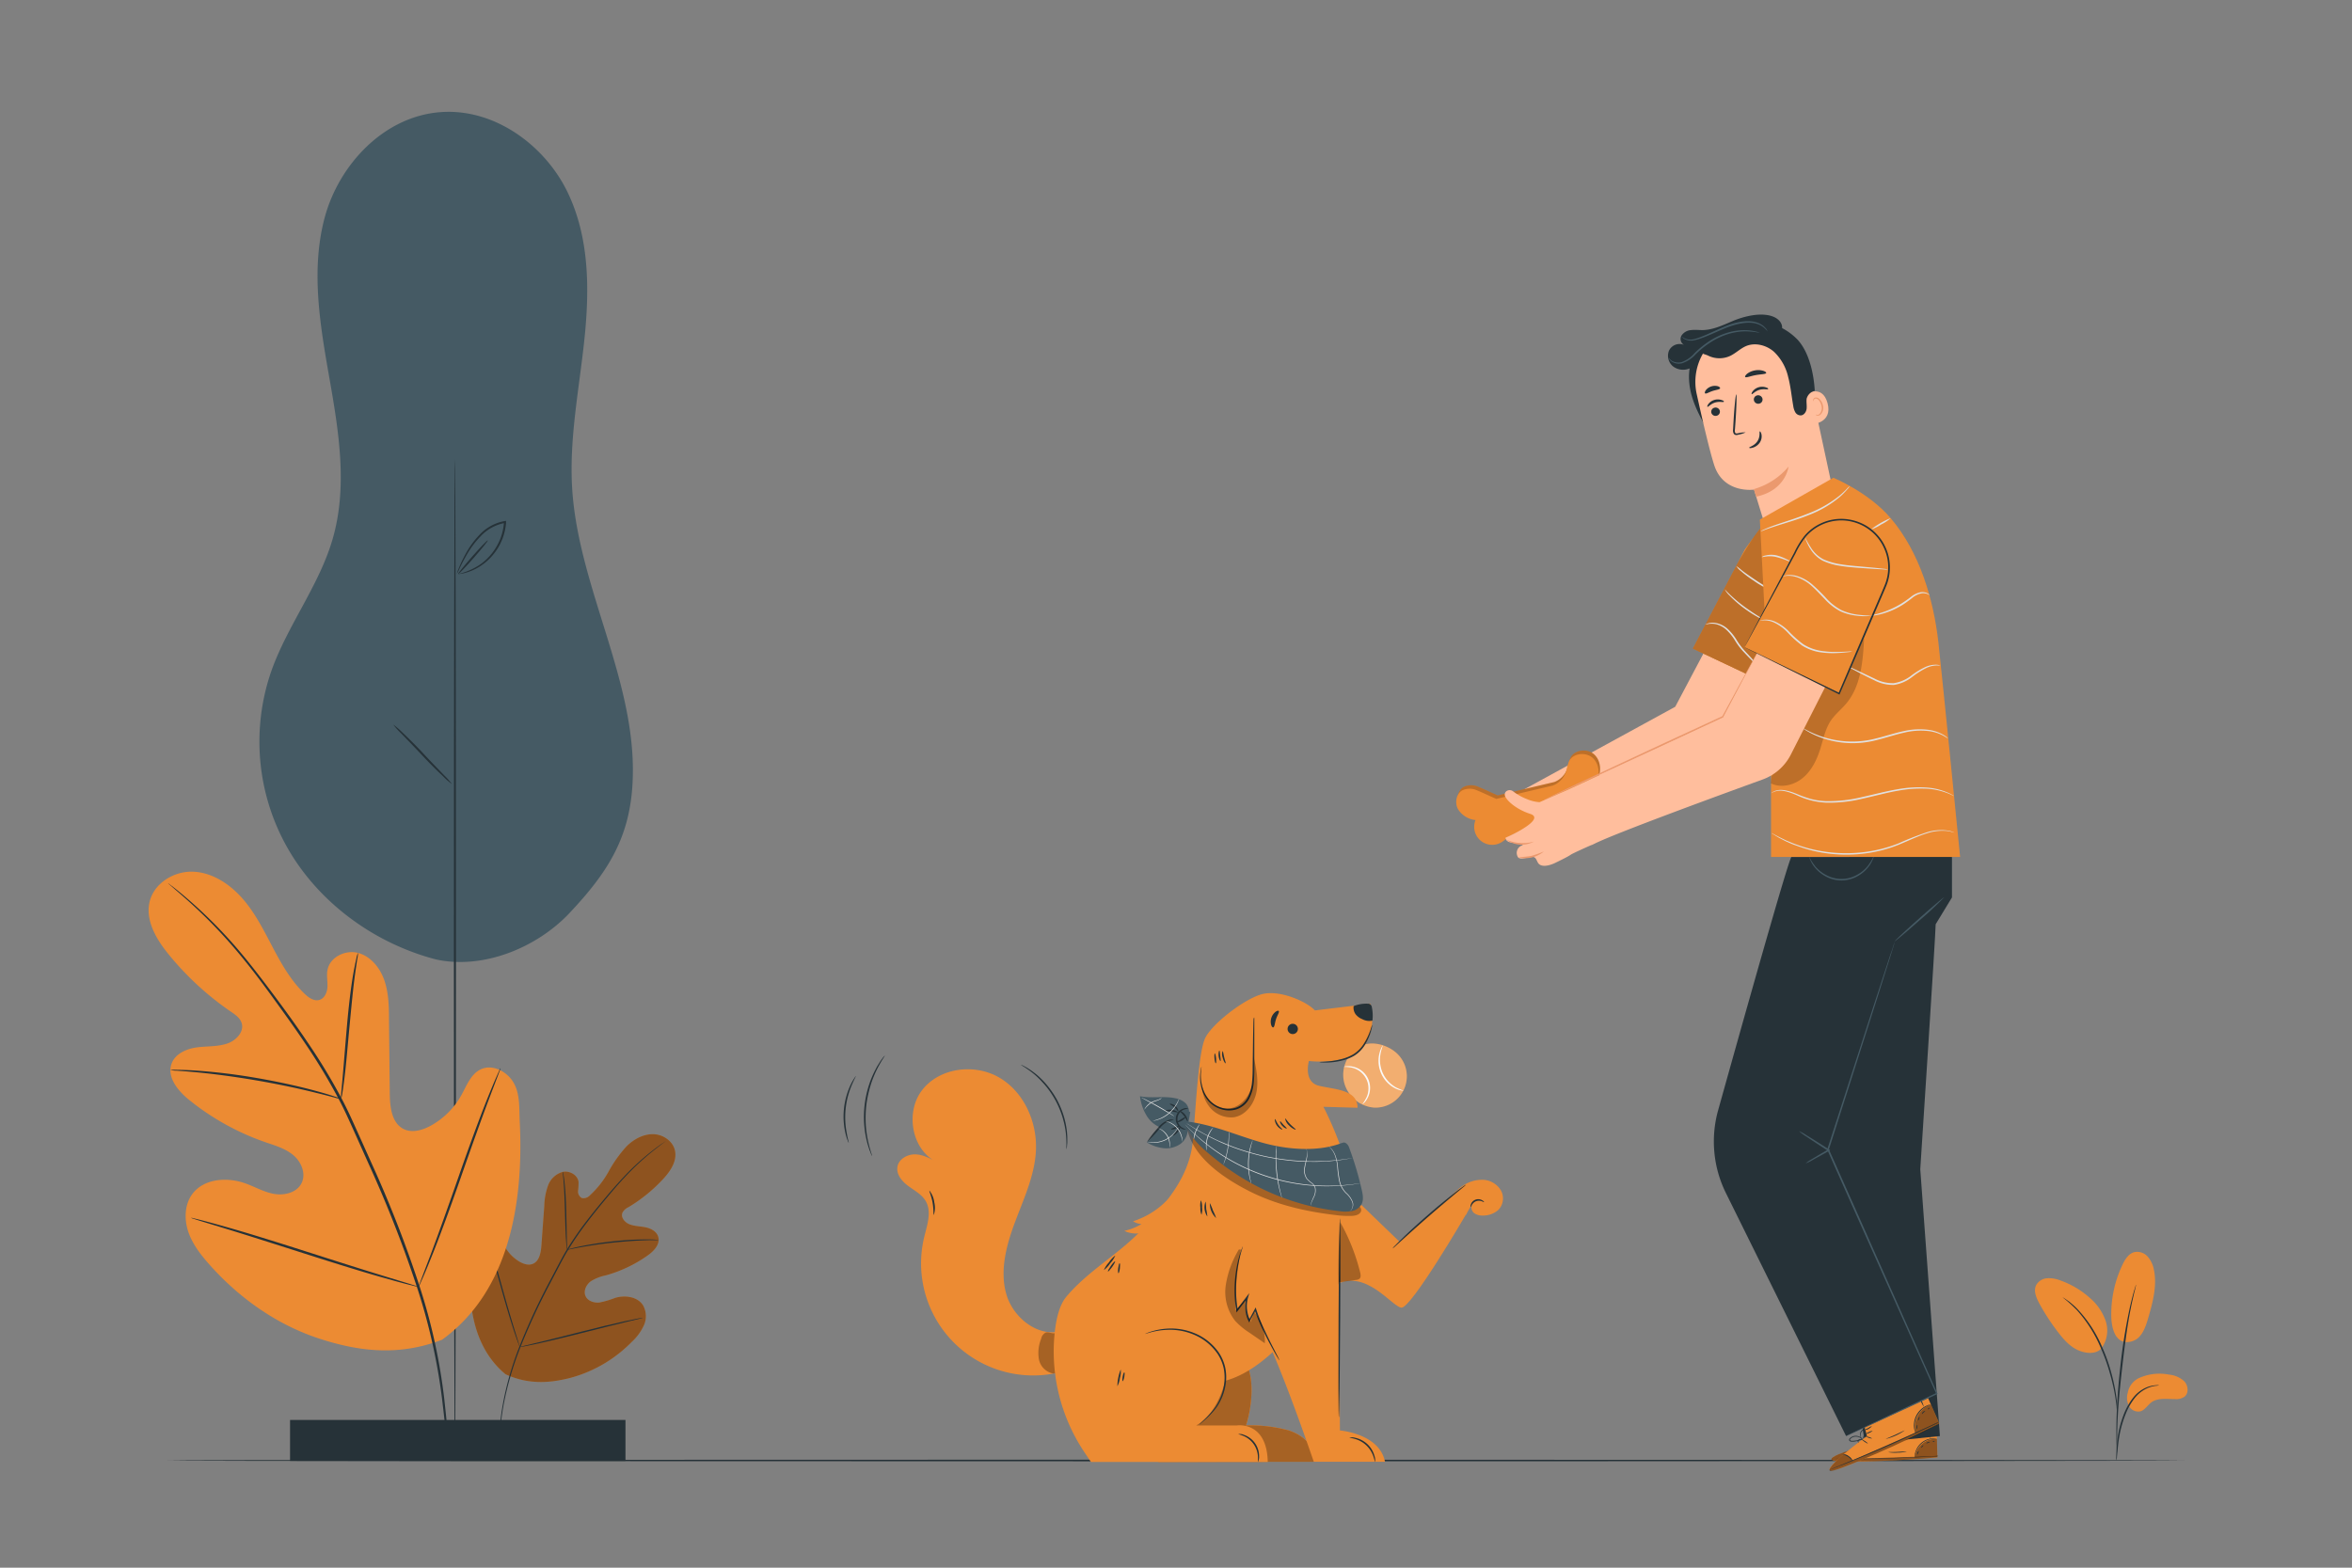 <svg xmlns="http://www.w3.org/2000/svg" viewBox="0 0 750 500"><rect x="0" y="0" width="750" height="500" fill="#808080" stroke="none"/><g id="freepik--Floor--inject-14"><path d="M696.66,465.81c0,.15-144,.27-321.64.27S53.34,466,53.34,465.81s144-.26,321.68-.26S696.66,465.67,696.66,465.81Z" style="fill:#263238"></path></g><g id="freepik--Plants--inject-14"><path d="M139,306c-20.07-5.25-37.61-18.44-47.37-35.65a68.62,68.62,0,0,1-5-56.63c5.18-14.4,15.15-27.08,19.42-41.74,4.85-16.64,2-34.29-1-51.31s-6-34.61-1.5-51.33,18.87-32.41,37.29-33.6c17.09-1.1,32.87,10.73,40,25.27s7.18,31.22,5.52,47.14-4.91,31.82-3.9,47.79c2.07,32.33,21.45,62.75,19.17,95.07-1.18,16.82-8.15,27.59-20.08,40.25C171.27,302.16,154.17,309.33,139,306" style="fill:#455a64"></path><path d="M145.07,466.15c-.18,0-.33-71.6-.33-159.92s.15-159.94.33-159.94.32,71.6.32,159.94S145.24,466.15,145.07,466.15Z" style="fill:#263238"></path><path d="M144.14,250.1a23.39,23.39,0,0,1-2.95-2.6c-1.76-1.66-4.15-4-6.67-6.7s-4.84-5.07-6.51-6.81a24.31,24.31,0,0,1-2.62-2.9,24.48,24.48,0,0,1,3,2.6c1.76,1.67,4.15,4,6.67,6.71s4.84,5.07,6.51,6.81A24.81,24.81,0,0,1,144.14,250.1Z" style="fill:#263238"></path><rect x="92.49" y="452.88" width="106.96" height="13.07" style="fill:#263238"></rect><path d="M146.07,183.1a21.78,21.78,0,0,0,6.53-2.72,17.75,17.75,0,0,0,5.24-5.27,17.55,17.55,0,0,0,2.85-8.36l0-.28.37.31a14.06,14.06,0,0,0-7.87,4.33,29.84,29.84,0,0,0-4.39,5.89c-1.05,1.81-1.79,3.32-2.29,4.38a12.46,12.46,0,0,1-.82,1.62,8.84,8.84,0,0,1,.58-1.71,42.68,42.68,0,0,1,2.13-4.49,28.08,28.08,0,0,1,4.35-6.06,14.4,14.4,0,0,1,8.21-4.56l.41-.06,0,.38,0,.29a18.16,18.16,0,0,1-8.48,13.94A16.63,16.63,0,0,1,148,182.8a11.84,11.84,0,0,1-1.43.26A1.46,1.46,0,0,1,146.07,183.1Z" style="fill:#263238"></path><path d="M146.07,183.1c-.14-.11,1.87-2.6,4.48-5.57s4.84-5.29,5-5.18-1.87,2.59-4.48,5.57S146.21,183.21,146.07,183.1Z" style="fill:#263238"></path><path d="M161.22,438.31c-10.93-9-12.38-24.19-10.86-37.64.26-2.24.19-4.64,1.42-6.53s3.83-3,5.77-1.93c1.61.92,2.19,2.92,3,4.6a13.23,13.23,0,0,0,4.89,5.46c1.37.85,3.11,1.45,4.58.78,2-.92,2.47-3.59,2.63-5.83q.45-6.25.91-12.52a20.65,20.65,0,0,1,1.2-6.59,7,7,0,0,1,4.73-4.35c2.18-.43,4.71,1,5,3.23a20.08,20.08,0,0,1-.16,2.79,2.38,2.38,0,0,0,1.21,2.33,2.74,2.74,0,0,0,2.54-.84,29.94,29.94,0,0,0,6-7.64,41.8,41.8,0,0,1,5.64-7.94c2.29-2.3,5.35-4,8.57-3.95s6.48,2.32,7,5.53-1.53,6.27-3.74,8.67a50.16,50.16,0,0,1-11.18,9.1,4.13,4.13,0,0,0-1.89,1.73c-.6,1.46.7,3.05,2.13,3.66,1.63.68,3.45.65,5.18,1s3.56,1.27,4.09,3c.74,2.36-1.36,4.6-3.37,6a42.94,42.94,0,0,1-13.24,6.31,14.65,14.65,0,0,0-4.89,1.92c-1.42,1.05-2.38,3-1.7,4.64s2.7,2.31,4.45,2.13a30.78,30.78,0,0,0,5.06-1.49c3.16-.92,7.12-.4,8.88,2.41a7.11,7.11,0,0,1,.26,6.33,16.38,16.38,0,0,1-3.83,5.26A43.08,43.08,0,0,1,182.1,439.4c-7.33,1.92-14,2.06-20.88-1.09" style="fill:#EC8B33"></path><g style="opacity:0.4"><path d="M161.22,438.31c-10.93-9-12.38-24.19-10.86-37.64.26-2.24.19-4.64,1.42-6.53s3.83-3,5.77-1.93c1.61.92,2.19,2.92,3,4.6a13.23,13.23,0,0,0,4.89,5.46c1.37.85,3.11,1.45,4.58.78,2-.92,2.47-3.59,2.63-5.83q.45-6.25.91-12.52a20.65,20.65,0,0,1,1.2-6.59,7,7,0,0,1,4.73-4.35c2.18-.43,4.71,1,5,3.23a20.08,20.08,0,0,1-.16,2.79,2.38,2.38,0,0,0,1.21,2.33,2.74,2.74,0,0,0,2.54-.84,29.94,29.94,0,0,0,6-7.64,41.8,41.8,0,0,1,5.64-7.94c2.29-2.3,5.35-4,8.57-3.95s6.48,2.32,7,5.53-1.53,6.27-3.74,8.67a50.16,50.16,0,0,1-11.18,9.1,4.13,4.13,0,0,0-1.89,1.73c-.6,1.46.7,3.05,2.13,3.66,1.63.68,3.45.65,5.18,1s3.56,1.27,4.09,3c.74,2.36-1.36,4.6-3.37,6a42.94,42.94,0,0,1-13.24,6.31,14.65,14.65,0,0,0-4.89,1.92c-1.42,1.05-2.38,3-1.7,4.64s2.7,2.31,4.45,2.13a30.78,30.78,0,0,0,5.06-1.49c3.16-.92,7.12-.4,8.88,2.41a7.11,7.11,0,0,1,.26,6.33,16.38,16.38,0,0,1-3.83,5.26A43.08,43.08,0,0,1,182.1,439.4c-7.33,1.92-14,2.06-20.88-1.09"></path></g><path d="M212.29,363.94l-.24.2-.71.54c-.63.47-1.55,1.17-2.72,2.1a84.12,84.12,0,0,0-9.27,8.55c-1.83,1.94-3.75,4.16-5.76,6.57s-4.14,5-6.28,7.83a99.94,99.94,0,0,0-6.27,9.13c-1,1.64-1.91,3.37-2.84,5.14l-2.81,5.36a206.37,206.37,0,0,0-9.67,20.91,100.6,100.6,0,0,0-5.18,18.08,74.2,74.2,0,0,0-1.2,12.62c0,1.5,0,2.67.07,3.46,0,.37,0,.67,0,.89v.31a1.4,1.4,0,0,1,0-.3c0-.23-.05-.52-.08-.9-.07-.79-.12-1.95-.14-3.46a69.57,69.57,0,0,1,1.08-12.67,97.81,97.81,0,0,1,5.1-18.16,201.81,201.81,0,0,1,9.66-21l2.82-5.37c.93-1.76,1.85-3.5,2.85-5.15a102.79,102.79,0,0,1,6.32-9.16c2.15-2.81,4.3-5.4,6.32-7.81s4-4.62,5.81-6.55a78.71,78.71,0,0,1,9.39-8.48c1.18-.91,2.12-1.59,2.76-2l.74-.51A1.64,1.64,0,0,1,212.29,363.94Z" style="fill:#263238"></path><path d="M180.81,398.64a4.1,4.1,0,0,1-.14-1c-.07-.63-.14-1.54-.21-2.67-.14-2.25-.23-5.37-.32-8.81s-.21-6.55-.39-8.79c-.08-1.13-.16-2-.22-2.66a4.27,4.27,0,0,1-.05-1,4.19,4.19,0,0,1,.21,1c.11.62.23,1.53.35,2.65.25,2.24.43,5.36.52,8.81s.14,6.46.19,8.81c0,1.06.06,1.95.08,2.67A4.67,4.67,0,0,1,180.81,398.64Z" style="fill:#263238"></path><path d="M210,395.53a7.52,7.52,0,0,1-1.16,0c-.74,0-1.82,0-3.15.06-2.65.08-6.32.32-10.36.75s-7.67,1-10.29,1.48c-1.31.23-2.36.45-3.09.59a6,6,0,0,1-1.15.19,6.06,6.06,0,0,1,1.11-.35c.72-.19,1.77-.45,3.08-.72,2.61-.55,6.25-1.16,10.3-1.6a100.75,100.75,0,0,1,10.4-.63c1.33,0,2.41,0,3.16.07A6.05,6.05,0,0,1,210,395.53Z" style="fill:#263238"></path><path d="M165.76,429.63a1.57,1.57,0,0,1-.17-.36l-.41-1.08c-.35-.94-.83-2.31-1.39-4-1.13-3.4-2.54-8.16-4-13.42s-2.85-10-3.91-13.46c-.52-1.66-.94-3-1.26-4.05-.14-.44-.25-.81-.34-1.11a1.87,1.87,0,0,1-.09-.39,1.87,1.87,0,0,1,.17.37c.11.29.25.64.41,1.08.35.93.83,2.31,1.39,4,1.13,3.41,2.54,8.16,4,13.43s2.85,10,3.91,13.45c.52,1.67.94,3,1.26,4.05l.34,1.11A1.87,1.87,0,0,1,165.76,429.63Z" style="fill:#263238"></path><path d="M205,420.32l-.39.12-1.14.29-4.2,1c-3.55.85-8.43,2.08-13.82,3.45s-10.3,2.55-13.87,3.33c-1.78.38-3.22.68-4.23.87l-1.15.21c-.27,0-.41.06-.41,0l.39-.12,1.14-.29,4.2-1c3.55-.85,8.43-2.08,13.83-3.45s10.29-2.55,13.86-3.33c1.78-.38,3.22-.68,4.23-.87l1.15-.21C204.83,420.32,205,420.3,205,420.32Z" style="fill:#263238"></path><path d="M141,427.27c21.56-15.63,26-44,24.74-69.44-.22-4.25.17-8.73-1.91-12.42s-6.84-6.16-10.62-4.31c-3.12,1.54-4.44,5.23-6.15,8.3a24.92,24.92,0,0,1-9.8,9.68c-2.68,1.45-6,2.37-8.7.94-3.7-2-4.22-7-4.27-11.24q-.12-11.8-.25-23.62c0-4.22-.11-8.54-1.49-12.52s-4.35-7.66-8.39-8.72-9,1.34-9.74,5.49c-.32,1.73.06,3.51,0,5.26s-.87,3.71-2.53,4.23-3.39-.64-4.67-1.86c-4.43-4.19-7.49-9.63-10.34-15.05s-5.64-11-9.68-15.55-9.57-8.18-15.62-8.42-12.44,3.61-13.87,9.57,2.15,12,6,16.72a94.35,94.35,0,0,0,19.95,18.38c1.35.92,2.81,1.92,3.35,3.48,1,2.8-1.66,5.64-4.42,6.61-3.13,1.1-6.56.84-9.84,1.28s-6.83,2-8,5.09c-1.66,4.35,2,8.81,5.63,11.71a80.7,80.7,0,0,0,24.14,13.4c3.13,1.08,6.41,2,9,4.16s4.12,5.91,2.65,8.91-5.33,4-8.6,3.48-6.2-2.27-9.33-3.38c-5.84-2.1-13.33-1.57-17,3.51-2.39,3.34-2.52,7.94-1.22,11.85s3.87,7.25,6.58,10.33c9.49,10.75,21.55,19.34,35.1,23.78s26,5.49,39.34.37" style="fill:#EC8B33"></path><path d="M142.66,465c.4-5.64.1-8.81-1-18.88a184.92,184.92,0,0,0-7.49-34.69,377.83,377.83,0,0,0-15.72-40.5l-4.67-10.4c-1.53-3.41-3.06-6.79-4.76-10A188.46,188.46,0,0,0,98.19,332.6c-3.71-5.53-7.44-10.65-11-15.41s-6.91-9.12-10.15-13a149.62,149.62,0,0,0-16.65-17c-2.12-1.85-3.81-3.23-5-4.15l-1.33-1a3.1,3.1,0,0,0-.46-.33,3.1,3.1,0,0,0,.41.39l1.28,1.1c1.12,1,2.78,2.37,4.86,4.25a159.3,159.3,0,0,1,16.43,17.14c3.21,3.86,6.55,8.24,10,13s7.2,9.9,10.89,15.43a189.77,189.77,0,0,1,10.73,17.87c1.68,3.2,3.19,6.56,4.73,10s3.09,6.88,4.66,10.4a386,386,0,0,1,15.75,40.39,188.87,188.87,0,0,1,7.63,34.54c1.18,10,1.57,13.16,1.25,18.79" style="fill:#263238"></path><path d="M108.78,350.5a9.44,9.44,0,0,0,.38-1.81c.2-1.17.44-2.88.7-5,.53-4.21,1-10.06,1.61-16.51s1.16-12.27,1.75-16.47c.29-2.1.54-3.79.73-5a7.85,7.85,0,0,0,.2-1.84,9.24,9.24,0,0,0-.5,1.78c-.28,1.15-.61,2.84-1,4.94-.73,4.19-1.43,10-2,16.48s-1,12.12-1.39,16.52c-.17,2-.33,3.66-.45,5A8.93,8.93,0,0,0,108.78,350.5Z" style="fill:#263238"></path><path d="M54.3,341.27a11,11,0,0,0,2.17.22c1.4.1,3.42.24,5.91.48,5,.46,11.84,1.32,19.37,2.61s14.29,2.77,19.15,4c2.44.58,4.4,1.11,5.75,1.46a12.39,12.39,0,0,0,2.13.49,10.41,10.41,0,0,0-2-.78c-1.34-.45-3.28-1.06-5.7-1.71-4.84-1.35-11.61-2.9-19.16-4.21a191,191,0,0,0-19.46-2.38c-2.51-.17-4.54-.23-5.94-.23A12.08,12.08,0,0,0,54.3,341.27Z" style="fill:#263238"></path><path d="M133.46,410.44a2.68,2.68,0,0,0,.37-.67c.24-.53.53-1.19.89-2,.77-1.72,1.82-4.25,3.07-7.38,2.52-6.26,5.72-15,9.12-24.75s6.52-18.5,8.9-24.81c1.16-3.07,2.12-5.59,2.84-7.47l.76-2a2.48,2.48,0,0,0,.21-.73,3.53,3.53,0,0,0-.36.67c-.24.54-.53,1.19-.89,2-.77,1.73-1.82,4.25-3.08,7.38-2.51,6.27-5.71,15-9.11,24.76s-6.52,18.5-8.9,24.81c-1.17,3.06-2.12,5.59-2.84,7.46-.3.82-.55,1.49-.76,2A3,3,0,0,0,133.46,410.44Z" style="fill:#263238"></path><path d="M60.9,388.41a2.91,2.91,0,0,0,.72.28l2.11.67,7.77,2.37c6.56,2,15.59,4.88,25.57,8.07s19,6,25.64,7.85c3.3.94,6,1.67,7.84,2.13l2.15.53a2.73,2.73,0,0,0,.76.13,2.7,2.7,0,0,0-.72-.28l-2.1-.67-7.77-2.37c-6.57-2-15.6-4.88-25.57-8.07s-19-6-25.64-7.85c-3.31-.94-6-1.67-7.85-2.13l-2.15-.53A3.24,3.24,0,0,0,60.9,388.41Z" style="fill:#263238"></path><path d="M681.86,439.62a15.88,15.88,0,0,1,9.84-1.19,8.15,8.15,0,0,1,4.86,2.17c1.22,1.34,1.45,3.7.05,4.85a4.64,4.64,0,0,1-3.06.78c-2.61,0-5.49-.49-7.57,1.07-1.18.9-2,2.38-3.39,2.82a3.36,3.36,0,0,1-3.69-1.64,5.78,5.78,0,0,1-.42-4.23A6.49,6.49,0,0,1,681.86,439.62Z" style="fill:#EC8B33"></path><path d="M675,426.39c1.83,2.61,5.39,1.74,7,.15s2.35-3.91,3-6.11c1.45-5,2.91-10.33,1.83-15.46a8.56,8.56,0,0,0-2-4.2,4.48,4.48,0,0,0-4.25-1.41c-1.79.47-2.91,2.23-3.71,3.9a36.66,36.66,0,0,0-3.64,15.81c0,2.54.29,5.21,1.72,7.32" style="fill:#EC8B33"></path><path d="M670,430.14a9.56,9.56,0,0,0,1.48-8.76,16.94,16.94,0,0,0-5.19-7.52,28,28,0,0,0-9.28-5.47,9.84,9.84,0,0,0-4.17-.71,4.38,4.38,0,0,0-3.51,2.12c-1,1.86,0,4.12,1,6a70.39,70.39,0,0,0,6.09,9.29c1.83,2.36,3.92,4.68,6.71,5.74s5.68.94,7.15-1" style="fill:#EC8B33"></path><path d="M674.88,465.82a6.07,6.07,0,0,0,.16-1.19c.09-.87.19-1.95.32-3.24a46.19,46.19,0,0,1,.73-4.76,37.06,37.06,0,0,1,1.73-5.61,20.44,20.44,0,0,1,2.86-5.08,10.86,10.86,0,0,1,3.63-3,10.06,10.06,0,0,1,3.05-.95,6.43,6.43,0,0,0,1.18-.17,5.9,5.9,0,0,0-1.2,0,9.25,9.25,0,0,0-3.19.83,10.69,10.69,0,0,0-3.82,3,20.41,20.41,0,0,0-3,5.18,34.35,34.35,0,0,0-1.71,5.7,40.9,40.9,0,0,0-.64,4.81c-.1,1.38-.14,2.5-.16,3.27A6.33,6.33,0,0,0,674.88,465.82Z" style="fill:#263238"></path><path d="M675.1,463.32a2,2,0,0,0,0-.55v-1.58c0-1.36,0-3.34.07-5.79.12-4.89.54-10.15,1.36-17.56.77-7,1.8-15.09,2.89-20.37.23-1.2.47-2.28.69-3.23s.39-1.76.57-2.42.27-1.13.36-1.53a2.23,2.23,0,0,0,.1-.55,2.47,2.47,0,0,0-.19.52c-.12.4-.27.9-.46,1.51s-.41,1.47-.65,2.41-.5,2-.76,3.22a178.15,178.15,0,0,0-3,18.9c-.82,7.43-1.18,14.2-1.22,19.1,0,2.45,0,4.43.09,5.8,0,.64.07,1.16.1,1.57A2.68,2.68,0,0,0,675.1,463.32Z" style="fill:#263238"></path><path d="M675.14,450.27a12.21,12.21,0,0,0,0-1.65,44.75,44.75,0,0,0-.5-4.46,60.46,60.46,0,0,0-1.45-6.5,53.68,53.68,0,0,0-2.72-7.69,40.85,40.85,0,0,0-8-12.42,19.45,19.45,0,0,0-1.88-1.75c-.28-.24-.54-.48-.8-.68l-.73-.5a11.48,11.48,0,0,0-1.38-.89,50.07,50.07,0,0,1,4.54,4.06A43.06,43.06,0,0,1,670,430.17a58.75,58.75,0,0,1,2.73,7.62,65,65,0,0,1,1.55,6.43c.34,1.86.53,3.37.65,4.42A9.32,9.32,0,0,0,675.14,450.27Z" style="fill:#263238"></path></g><g id="freepik--Character--inject-14"><path d="M597.47,460.37l.64-5.38,19.36-1,.34,10.84-1.25.12c-5.52.45-28.14,1.92-31.87.89C580.52,464.66,597.47,460.37,597.47,460.37Z" style="fill:#EC8B33"></path><g style="opacity:0.4"><path d="M610.53,464.83a7,7,0,0,1,2.44-4.35,6.79,6.79,0,0,1,4.66-1.58l.15,5.61Z"></path></g><g style="opacity:0.4"><path d="M589.2,462.76s-5.93,1.88-5.16,2.85,23.68.34,33.77-.82l0-.44L591,465.3S590.37,462.78,589.2,462.76Z"></path></g><path d="M618.08,464.33l-.35,0-1,.09-3.64.26c-3.08.19-7.33.4-12,.53s-9,.16-12,.14l-3.66-.06-1,0a1.44,1.44,0,0,1-.34,0l.34,0h1l3.65,0c3.09,0,7.35-.07,12-.2s9-.32,12-.47l3.65-.18,1,0Z" style="fill:#263238"></path><path d="M591.06,465.61a8.84,8.84,0,0,0-.73-1.72,8.62,8.62,0,0,0-1.28-1.37,2.74,2.74,0,0,1,1.48,1.23A2.69,2.69,0,0,1,591.06,465.61Z" style="fill:#263238"></path><path d="M596.9,462.45c-.06,0-.35-.3-.66-.76a2.23,2.23,0,0,1-.45-.89c.06,0,.35.3.66.76A2.23,2.23,0,0,1,596.9,462.45Z" style="fill:#263238"></path><path d="M598.5,461.54s-.37-.15-.72-.45-.61-.59-.56-.64.36.15.72.45S598.54,461.49,598.5,461.54Z" style="fill:#263238"></path><path d="M599.47,459.62c0,.07-.46.14-1,.16a2.34,2.34,0,0,1-1-.08,2.28,2.28,0,0,1,1-.16A2.34,2.34,0,0,1,599.47,459.62Z" style="fill:#263238"></path><path d="M599.79,458.28a2.12,2.12,0,0,1-1.16.37,2.07,2.07,0,0,1-1.21-.13,6.26,6.26,0,0,1,1.19-.12A5.94,5.94,0,0,1,599.79,458.28Z" style="fill:#263238"></path><path d="M596.17,460.71a3.71,3.71,0,0,1-1.29,0,7.57,7.57,0,0,1-1.38-.27,3.59,3.59,0,0,1-.8-.3.72.72,0,0,1-.33-.39.51.51,0,0,1,.19-.52,2.37,2.37,0,0,1,2.94.61,2.3,2.3,0,0,1,.44.85c.06.22.06.35,0,.35a3.57,3.57,0,0,0-.61-1.09,2.4,2.4,0,0,0-1.12-.68,2.06,2.06,0,0,0-1.54.14c-.2.16-.11.4.12.53a3.83,3.83,0,0,0,.73.29,10,10,0,0,0,1.34.31C595.68,460.69,596.17,460.67,596.17,460.71Z" style="fill:#263238"></path><path d="M595.84,460.79a1.29,1.29,0,0,1-.18-.9,2.21,2.21,0,0,1,.33-.95,1.29,1.29,0,0,1,1.06-.68.51.51,0,0,1,.41.58,1.42,1.42,0,0,1-.2.58,4.26,4.26,0,0,1-.59.8c-.4.41-.71.57-.73.54s.26-.24.6-.65a4.7,4.7,0,0,0,.52-.79c.17-.28.28-.77,0-.82s-.64.31-.83.57a2.17,2.17,0,0,0-.35.85A4.45,4.45,0,0,0,595.84,460.79Z" style="fill:#263238"></path><path d="M617.52,458.85s-.58,0-1.48.09a6.27,6.27,0,0,0-5.14,4.33c-.29.87-.3,1.45-.35,1.44a1.55,1.55,0,0,1,0-.4,6.09,6.09,0,0,1,.19-1.09,6.28,6.28,0,0,1,1.95-3.05,6.19,6.19,0,0,1,3.34-1.4,5,5,0,0,1,1.1,0A1.06,1.06,0,0,1,617.52,458.85Z" style="fill:#263238"></path><path d="M615.36,453.83a12.47,12.47,0,0,1,.21,2.48,12.66,12.66,0,0,1,0,2.49,12.7,12.7,0,0,1-.21-2.48A12.56,12.56,0,0,1,615.36,453.83Z" style="fill:#263238"></path><path d="M608,462.94a11.65,11.65,0,0,1-2.92.37,11.8,11.8,0,0,1-2.94-.15c0-.07,1.31,0,2.93-.09S607.94,462.87,608,462.94Z" style="fill:#263238"></path><path d="M611.88,462.83c0,.05-.1.28-.22.58s-.2.58-.27.57-.11-.31,0-.66S611.84,462.78,611.88,462.83Z" style="fill:#263238"></path><path d="M613.31,460.94c.05.05-.07.26-.27.48s-.41.35-.46.31.08-.26.28-.48S613.26,460.9,613.31,460.94Z" style="fill:#263238"></path><path d="M615.41,460c0,.07-.28.08-.57.19s-.5.27-.55.23.1-.33.47-.46S615.43,460,615.41,460Z" style="fill:#263238"></path><path d="M616.91,459.61c0,.06-.09.16-.25.23s-.32.08-.35,0,.09-.17.26-.24S616.88,459.54,616.91,459.61Z" style="fill:#263238"></path><path d="M622.44,273.32v12.91l-5.2,8.55c0,3.13-4.91,78.14-4.91,78.14l6.26,85.1-23.87,2.43-16.05-98.91,11.11-89.74Z" style="fill:#263238"></path><path d="M595.34,458l-1.61-5.88,19.75-9.25L618.4,454l-1.25.64c-5.57,2.8-28.52,13.87-32.84,14.37C579.49,469.61,595.34,458,595.34,458Z" style="fill:#EC8B33"></path><g style="opacity:0.4"><path d="M610.83,457.13a7.84,7.84,0,0,1,.71-5.56,7.63,7.63,0,0,1,4.19-3.61l2.52,5.78Z"></path></g><g style="opacity:0.4"><path d="M587.73,464s-5.39,4.46-4.18,5.14,24.83-9.62,34.85-15.08l-.23-.45-27.45,12.26S589,463.5,587.73,464Z"></path></g><path d="M618.48,453.42a1.5,1.5,0,0,1-.33.2l-1,.51-3.69,1.8c-3.12,1.5-7.47,3.51-12.32,5.63s-9.27,3.95-12.5,5.22l-3.83,1.49-1,.38a1.59,1.59,0,0,1-.38.12,1.93,1.93,0,0,1,.36-.17l1-.43,3.79-1.57c3.2-1.32,7.62-3.17,12.46-5.29s9.2-4.1,12.35-5.56L617.1,454l1-.46Z" style="fill:#263238"></path><path d="M590.87,466.16a9.82,9.82,0,0,0-1.49-1.49,8.91,8.91,0,0,0-1.91-.88,3,3,0,0,1,2.07.65A3.07,3.07,0,0,1,590.87,466.16Z" style="fill:#263238"></path><path d="M595.62,460.4c0,.06-.49-.17-1-.51s-.89-.68-.85-.74.49.17,1,.51S595.66,460.33,595.62,460.4Z" style="fill:#263238"></path><path d="M596.91,458.78c0,.07-.45,0-.95-.17s-.87-.36-.85-.43.44,0,.94.17S596.93,458.71,596.91,458.78Z" style="fill:#263238"></path><path d="M597.11,456.36c0,.07-.42.35-1,.61a2.59,2.59,0,0,1-1.13.36c0-.07.43-.34,1-.61A3,3,0,0,1,597.11,456.36Z" style="fill:#263238"></path><path d="M596.87,454.83c.06.05-.37.52-1,.88a2.24,2.24,0,0,1-1.31.37,8.21,8.21,0,0,1,1.19-.62A7.8,7.8,0,0,1,596.87,454.83Z" style="fill:#263238"></path><path d="M594.13,458.9a4.22,4.22,0,0,1-1.33.57,9.34,9.34,0,0,1-1.56.31,4.24,4.24,0,0,1-1,0,.83.83,0,0,1-.51-.27.58.58,0,0,1,0-.62,2.67,2.67,0,0,1,4.14.09.88.88,0,0,1,.2.35,3.86,3.86,0,0,0-1.1-.87,2.61,2.61,0,0,0-1.46-.25,2.27,2.27,0,0,0-1.54.8c-.14.25,0,.46.34.5a3.79,3.79,0,0,0,.89,0,8.63,8.63,0,0,0,1.53-.24C593.6,459.08,594.11,458.86,594.13,458.9Z" style="fill:#263238"></path><path d="M593.81,459.11s-.35-.23-.55-.85a2.32,2.32,0,0,1-.06-1.13A1.43,1.43,0,0,1,594,456a.56.56,0,0,1,.67.43,1.69,1.69,0,0,1,0,.7,4.61,4.61,0,0,1-.28,1.07,2,2,0,0,1-.53.87s.17-.35.35-.93a5.29,5.29,0,0,0,.21-1c.06-.36,0-.92-.4-.84s-.54.6-.63.95a2.54,2.54,0,0,0,0,1A6,6,0,0,0,593.81,459.11Z" style="fill:#263238"></path><path d="M615.59,448c0,.05-.62.2-1.5.72a7.32,7.32,0,0,0-2.74,2.83,7.23,7.23,0,0,0-.79,3.85c.07,1,.3,1.64.25,1.65s-.09-.14-.19-.42a6.12,6.12,0,0,1-.26-1.21A6.86,6.86,0,0,1,614,448.5a6.63,6.63,0,0,1,1.15-.47A1.4,1.4,0,0,1,615.59,448Z" style="fill:#263238"></path><path d="M611.22,443.63a14,14,0,0,1,1.27,2.49,14.56,14.56,0,0,1,1,2.61,14,14,0,0,1-1.27-2.49A14.56,14.56,0,0,1,611.22,443.63Z" style="fill:#263238"></path><path d="M607.34,456.25a18.31,18.31,0,0,1-6,2.7c0-.08,1.37-.58,3-1.33S607.3,456.18,607.34,456.25Z" style="fill:#263238"></path><path d="M611.4,454.48c.07,0,0,.33,0,.7s0,.68,0,.71-.25-.28-.25-.71S611.33,454.45,611.4,454.48Z" style="fill:#263238"></path><path d="M612.09,451.91c.07,0,0,.3-.09.61s-.27.54-.34.51,0-.3.09-.61S612,451.88,612.09,451.91Z" style="fill:#263238"></path><path d="M613.9,450.09c0,.07-.26.19-.52.43s-.4.5-.48.47,0-.38.3-.67S613.89,450,613.9,450.09Z" style="fill:#263238"></path><path d="M615.28,449c.05.05,0,.21-.16.35s-.31.21-.36.16,0-.21.16-.35S615.22,448.94,615.28,449Z" style="fill:#263238"></path><path d="M571.25,273.32c-.88.49-16.11,54.75-23.38,80.8a37.07,37.07,0,0,0,2.47,26.36L588.67,458l28.92-13.54L582.88,368.2l30.66-94.88Z" style="fill:#263238"></path><path d="M588.67,458l.5-.26,1.49-.73,5.74-2.75,21.11-10-.09.26C610.8,429.75,602,410,592.35,388.45l-9.66-21.72,0-.09,0-.09L598,319.11c1.92-5.87,3.46-10.56,4.52-13.81.53-1.59,1-2.82,1.23-3.69l.33-.95a1.72,1.72,0,0,1,.13-.31,3,3,0,0,1-.09.33l-.28,1c-.27.87-.66,2.11-1.15,3.72l-4.38,13.85L583.16,366.7v-.18c3.05,6.84,6.31,14.17,9.68,21.72,9.59,21.61,18.36,41.34,24.94,56.16l.08.18-.17.08-21.19,9.82-5.79,2.65-1.51.68C588.85,458,588.67,458,588.67,458Z" style="fill:#455a64"></path><path d="M619.91,286.23a104.87,104.87,0,0,1-7.7,7.2c-4.35,3.86-8,6.91-8.05,6.8s3.36-3.33,7.7-7.19S619.81,286.13,619.91,286.23Z" style="fill:#455a64"></path><path d="M597.56,272.85a3.43,3.43,0,0,1-.27,1,9.66,9.66,0,0,1-1.44,2.58,11.34,11.34,0,0,1-3.3,2.89,10.37,10.37,0,0,1-10.39.19,11.32,11.32,0,0,1-3.4-2.77,9.83,9.83,0,0,1-1.53-2.52,3.86,3.86,0,0,1-.32-1,16.14,16.14,0,0,0,2.13,3.32,11.35,11.35,0,0,0,3.35,2.58,10.11,10.11,0,0,0,9.92-.18,11.37,11.37,0,0,0,3.25-2.7A16.11,16.11,0,0,0,597.56,272.85Z" style="fill:#455a64"></path><path d="M573.65,360.75a14.87,14.87,0,0,1,2.53,1.41c1.53.92,3.62,2.24,5.91,3.71l1.17.75.36.24-.37.2c-2.09,1.19-4,2.22-5.29,2.94a12.49,12.49,0,0,1-2.2,1.06,11.71,11.71,0,0,1,2-1.36c1.3-.8,3.12-1.88,5.2-3.08v.44l-1.17-.75c-2.29-1.48-4.35-2.84-5.83-3.84A16.66,16.66,0,0,1,573.65,360.75Z" style="fill:#455a64"></path><polygon points="543.17 208.46 534.19 225.42 486.22 251.65 495.35 269.39 559.26 238.93 568.85 216.43 543.17 208.46" style="fill:#ffbe9d"></polygon><path d="M477.6,253.69c-1.49-.64-4.65-2.13-6.15-2.72a5.5,5.5,0,0,0-4.69,0c-2,1.12-2.45,4-1.36,6a7.46,7.46,0,0,0,5.57,3.47,5.74,5.74,0,0,0,7.94,7.26c1.13-.58,2-1.52,3.12-2.2a15.56,15.56,0,0,1,4.15-1.64l20.67-6a5.43,5.43,0,1,0,2.43-9c1.47-2.59,1.28-6.2-.91-8.22s-6.31-1.58-7.61,1.1a28.17,28.17,0,0,0-.91,3.21,7.1,7.1,0,0,1-4.21,4.47Z" style="fill:#EC8B33"></path><g style="opacity:0.2"><path d="M477.6,253.69c-1.49-.64-4.65-2.13-6.15-2.72a5.5,5.5,0,0,0-4.69,0c-2,1.12-2.45,4-1.36,6a7.46,7.46,0,0,0,5.57,3.47,5.74,5.74,0,0,0,7.94,7.26c1.13-.58,2-1.52,3.12-2.2a15.56,15.56,0,0,1,4.15-1.64l20.67-6a5.43,5.43,0,1,0,2.43-9c1.47-2.59,1.28-6.2-.91-8.22s-6.31-1.58-7.61,1.1a28.17,28.17,0,0,0-.91,3.21,7.1,7.1,0,0,1-4.21,4.47Z"></path></g><path d="M477.14,254.8c-1.49-.63-4.65-2.12-6.15-2.72a5.57,5.57,0,0,0-4.69,0c-2,1.12-2.45,4-1.37,6a7.5,7.5,0,0,0,5.58,3.47,5.74,5.74,0,0,0,7.94,7.27c1.13-.58,2-1.53,3.12-2.21a16,16,0,0,1,4.14-1.64l20.68-6a5.42,5.42,0,1,0,2.43-9c1.47-2.58,1.28-6.2-.91-8.21s-6.32-1.59-7.61,1.09a26.26,26.26,0,0,0-.91,3.21,7.13,7.13,0,0,1-4.22,4.48Z" style="fill:#EC8B33"></path><path d="M545,138.05c-2.25-3.94-4.53-7.94-5.68-12.32s-1.1-9.28,1.17-13.21a17.89,17.89,0,0,1,8.1-6.92c4.56-2.15,10.18-2.95,14.52-.39s6.29,7.66,7.36,12.53c.71,3.2,1.14,6.63,0,9.7-1.72,4.55-6.5,7.2-11.2,8.46s-9.65,1.52-14.2,3.23" style="fill:#263238"></path><path d="M576.2,118l9.86,45.79-22.84,5.07-3.9-12.7s-9.74,1.41-12.71-7.85c-1.44-4.5-3.67-14-5.57-22.63a18,18,0,0,1,13.3-21.37h0A18,18,0,0,1,576.2,118Z" style="fill:#ffbe9d"></path><path d="M559.26,156a22.64,22.64,0,0,0,11.06-7.17s-.81,7.57-10.34,9.58Z" style="fill:#eb996e"></path><path d="M545.71,131.65a1.39,1.39,0,0,0,1.69.95,1.33,1.33,0,0,0,1-1.62,1.39,1.39,0,0,0-1.69-.95A1.33,1.33,0,0,0,545.71,131.65Z" style="fill:#263238"></path><path d="M544.47,129.76c.21.12,1-.93,2.42-1.37s2.7,0,2.8-.26-.21-.36-.77-.56a3.91,3.91,0,0,0-2.31,0,3.66,3.66,0,0,0-1.86,1.31C544.41,129.35,544.36,129.71,544.47,129.76Z" style="fill:#263238"></path><path d="M559.3,127.73a1.4,1.4,0,0,0,1.7,1,1.33,1.33,0,0,0,1-1.62,1.4,1.4,0,0,0-1.69-1A1.33,1.33,0,0,0,559.3,127.73Z" style="fill:#263238"></path><path d="M558.59,125.71c.21.12,1-.93,2.42-1.36s2.7,0,2.8-.27-.21-.36-.77-.55a3.82,3.82,0,0,0-2.31,0,3.66,3.66,0,0,0-1.86,1.31C558.54,125.3,558.48,125.66,558.59,125.71Z" style="fill:#263238"></path><path d="M556.66,137.9a9.27,9.27,0,0,0-2.45.29c-.38.07-.74.11-.88-.12a1.9,1.9,0,0,1-.09-1.16c.07-1,.15-2,.22-3.11.29-4.41.37-8,.19-8s-.55,3.56-.83,8c-.06,1.09-.12,2.12-.17,3.11a2.18,2.18,0,0,0,.25,1.49,1,1,0,0,0,.76.35,2.38,2.38,0,0,0,.65-.11A9.76,9.76,0,0,0,556.66,137.9Z" style="fill:#263238"></path><path d="M561.16,137.59c-.23.06.24,1.61-.75,3.12s-2.69,1.84-2.63,2.06.46.19,1.16,0a4.1,4.1,0,0,0,2.23-1.64,3.53,3.53,0,0,0,.53-2.58C561.56,137.88,561.27,137.55,561.16,137.59Z" style="fill:#263238"></path><path d="M556.5,120.23c.26.34,1.63-.28,3.36-.59s3.24-.28,3.35-.69c0-.2-.3-.49-1-.7a5.64,5.64,0,0,0-2.67-.1,5.71,5.71,0,0,0-2.44,1.07C556.6,119.66,556.38,120.06,556.5,120.23Z" style="fill:#263238"></path><path d="M543.72,125.46c.35.25,1.23-.39,2.41-.77s2.25-.45,2.38-.86c0-.2-.21-.47-.74-.65a3.7,3.7,0,0,0-3.86,1.32C543.6,125,543.56,125.34,543.72,125.46Z" style="fill:#263238"></path><path d="M575.21,126c.14-.12,5.81-3.85,7.55,2.56s-5,6.85-5.11,6.67S575.21,126,575.21,126Z" style="fill:#ffbe9d"></path><path d="M579,132.22s.13.05.34.08a1.16,1.16,0,0,0,.84-.21,2.88,2.88,0,0,0,.61-2.83,4,4,0,0,0-.75-1.52,1.34,1.34,0,0,0-1.08-.62.58.58,0,0,0-.57.48c0,.2,0,.32,0,.34s-.16-.07-.18-.35a.72.72,0,0,1,.14-.47.87.87,0,0,1,.57-.33,1.61,1.61,0,0,1,1.44.68,3.91,3.91,0,0,1,.88,1.68,3,3,0,0,1-.88,3.21,1.21,1.21,0,0,1-1.07.11C579,132.37,578.93,132.24,579,132.22Z" style="fill:#eb996e"></path><path d="M578.68,124.65a3.5,3.5,0,0,0-2.58,2.51c-.13,1,.09,2.09,0,3.12s-.81,2.14-1.85,2.21a2,2,0,0,1-1.77-1,5.6,5.6,0,0,1-.65-2c-.54-3.08-.82-6.21-1.62-9.24a16,16,0,0,0-4.53-8.06c-2.35-2.06-5.81-3-8.71-1.89-1.93.76-3.42,2.35-5.3,3.23a8.14,8.14,0,0,1-7.11-.17,15.16,15.16,0,0,0-1.47-.5,3.83,3.83,0,0,1,.06-2.17c2.79-4.8,9.49-8,15-8.24a19.36,19.36,0,0,1,15.16,6c3.7,4.14,5.1,11,5.38,16.29" style="fill:#263238"></path><path d="M568.17,104.7c.15,0,.09-.16.1-.31.05-1.24-1.19-3.64-5.56-4-3.27-.31-7.39.79-10.41,2.09s-6.1,2.74-9.39,2.8c-1.21,0-2.42-.15-3.62,0a4,4,0,0,0-3.06,1.69A2.17,2.17,0,0,0,537,110a3.74,3.74,0,0,0-4.81,1.87,4.38,4.38,0,0,0,1.48,5.12,5.37,5.37,0,0,0,5.46.36l5.25-6.58s2,.75,5.49-.61C553.15,108.87,565.72,105.09,568.17,104.7Z" style="fill:#263238"></path><path d="M532.12,114.09a4.67,4.67,0,0,0,.87.91,4.11,4.11,0,0,0,3.25.49,9.77,9.77,0,0,0,4.13-2.87,28.63,28.63,0,0,1,5-4,22,22,0,0,1,5.86-2.62,18.77,18.77,0,0,1,5.2-.69,15.52,15.52,0,0,1,3.51.44,4.6,4.6,0,0,1,1.23.41,26.51,26.51,0,0,0-4.74-.48,19.78,19.78,0,0,0-5.07.78,22.39,22.39,0,0,0-5.71,2.6A29.43,29.43,0,0,0,540.7,113a9.94,9.94,0,0,1-4.38,2.88,4.2,4.2,0,0,1-3.46-.69,2.69,2.69,0,0,1-.63-.75C532.14,114.21,532.1,114.1,532.12,114.09Z" style="fill:#455a64"></path><path d="M563.63,105.7s-.24-.35-.77-.87a6.26,6.26,0,0,0-2.65-1.55c-2.54-.82-6.32-.14-10.06,1.4s-7.1,3.25-9.79,3.83a4.55,4.55,0,0,1-3.19-.37,2.87,2.87,0,0,1-.68-.56c-.14-.16-.18-.25-.17-.26a7.15,7.15,0,0,0,.95.64,4.51,4.51,0,0,0,3,.19c2.58-.65,5.87-2.39,9.68-4s7.71-2.21,10.36-1.26a6.07,6.07,0,0,1,2.69,1.76A2.6,2.6,0,0,1,563.63,105.7Z" style="fill:#455a64"></path><path d="M560.22,170a14.19,14.19,0,0,1,13.11-6,11.63,11.63,0,0,1,6.5,2.89c2.73,2.51,6.58,5.54,6.76,9.25s-1.66,9.47-2.63,13c-3,10.93-7.51,22.5-11.82,33l-32.31-15.28,16.59-31.61Z" style="fill:#EC8B33"></path><g style="opacity:0.2"><path d="M560.22,170a14.19,14.19,0,0,1,13.11-6,11.63,11.63,0,0,1,6.5,2.89c2.73,2.51,6.58,5.54,6.76,9.25s-1.66,9.47-2.63,13c-3,10.93-7.51,22.5-11.82,33l-32.31-15.28,13.65-26a90.37,90.37,0,0,1,6.63-10.74Z"></path></g><path d="M561.67,213.36A18.63,18.63,0,0,1,559,211c-.79-.77-1.71-1.7-2.69-2.77a21.59,21.59,0,0,1-2.93-3.74,16.51,16.51,0,0,0-2.88-3.62,7.65,7.65,0,0,0-3.25-1.78,6.67,6.67,0,0,0-3.43.14,2.25,2.25,0,0,1,.87-.41,5.31,5.31,0,0,1,2.64-.08,7.62,7.62,0,0,1,3.49,1.77,16,16,0,0,1,3,3.7,23,23,0,0,0,2.84,3.7c1,1.08,1.85,2,2.6,2.83l1.77,1.9A3.43,3.43,0,0,1,561.67,213.36Z" style="fill:#e0e0e0"></path><path d="M564,198.4a8.92,8.92,0,0,1-2.4-1,41.28,41.28,0,0,1-5.3-3.3,34.54,34.54,0,0,1-4.72-4.1A7.71,7.71,0,0,1,550,188c.07,0,.67.72,1.82,1.81a46.93,46.93,0,0,0,4.76,3.94c2,1.42,3.8,2.6,5.17,3.4A22.47,22.47,0,0,1,564,198.4Z" style="fill:#e0e0e0"></path><path d="M565.74,188.73a29,29,0,0,1-6.46-3.49,36.62,36.62,0,0,1-4.16-3.12,6,6,0,0,1-1.46-1.59,17,17,0,0,1,1.69,1.31c1,.81,2.54,1.86,4.22,3s3.23,2.06,4.36,2.75A11.28,11.28,0,0,1,565.74,188.73Z" style="fill:#e0e0e0"></path><path d="M560.22,170a14.19,14.19,0,0,1,13.11-6,11.63,11.63,0,0,1,6.5,2.89c2.73,2.51,6.58,5.54,6.76,9.25s-1.66,9.47-2.63,13c-3,10.93-7.51,22.5-11.82,33l-32.31-15.28,16.59-31.61Z" style="fill:#EC8B33"></path><g style="opacity:0.2"><path d="M560.22,170a14.19,14.19,0,0,1,13.11-6,11.63,11.63,0,0,1,6.5,2.89c2.73,2.51,6.58,5.54,6.76,9.25s-1.66,9.47-2.63,13c-3,10.93-7.51,22.5-11.82,33l-32.31-15.28,13.65-26a90.37,90.37,0,0,1,6.63-10.74Z"></path></g><path d="M561.67,213.36A18.63,18.63,0,0,1,559,211c-.79-.77-1.71-1.7-2.69-2.77a21.59,21.59,0,0,1-2.93-3.74,16.51,16.51,0,0,0-2.88-3.62,7.65,7.65,0,0,0-3.25-1.78,6.67,6.67,0,0,0-3.43.14,2.25,2.25,0,0,1,.87-.41,5.31,5.31,0,0,1,2.64-.08,7.62,7.62,0,0,1,3.49,1.77,16,16,0,0,1,3,3.7,23,23,0,0,0,2.84,3.7c1,1.08,1.85,2,2.6,2.83l1.77,1.9A3.43,3.43,0,0,1,561.67,213.36Z" style="fill:#e0e0e0"></path><path d="M564,198.4a8.92,8.92,0,0,1-2.4-1,41.28,41.28,0,0,1-5.3-3.3,34.54,34.54,0,0,1-4.72-4.1A7.71,7.71,0,0,1,550,188c.07,0,.67.72,1.82,1.81a46.93,46.93,0,0,0,4.76,3.94c2,1.42,3.8,2.6,5.17,3.4A22.47,22.47,0,0,1,564,198.4Z" style="fill:#e0e0e0"></path><path d="M565.74,188.73a29,29,0,0,1-6.46-3.49,36.62,36.62,0,0,1-4.16-3.12,6,6,0,0,1-1.46-1.59,17,17,0,0,1,1.69,1.31c1,.81,2.54,1.86,4.22,3s3.23,2.06,4.36,2.75A11.28,11.28,0,0,1,565.74,188.73Z" style="fill:#e0e0e0"></path><path d="M561.18,165.73l23.44-13.35s11.2,4.58,18.27,12.88c9.31,10.94,13.68,26,15.21,39.53,1.3,11.56,6.94,68.53,6.94,68.53H564.75l0-38.22Z" style="fill:#EC8B33"></path><g style="opacity:0.2"><path d="M564.68,249.84c3.27,1.6,7.38.6,10.18-1.72s4.48-5.75,5.57-9.22c1-3.11,1.58-6.42,3.41-9.11,1.37-2,3.33-3.55,4.9-5.42,4.71-5.62,5.3-13.51,5.69-20.83a72.7,72.7,0,0,0-5.73,12.53c-.61,1.76-2.23,5.33-2.23,5.33l-4.58-2.21c-5.74,9.93-11.28,18.49-17,28.41"></path></g><path d="M618.73,212.3s-.46-.06-1.27-.05a8.11,8.11,0,0,0-3.31.85,26.69,26.69,0,0,0-4.35,2.76,12.25,12.25,0,0,1-5.87,2.59,12.59,12.59,0,0,1-6.25-1.48c-1.77-.84-3.33-1.65-4.65-2.32L589.92,213a6.54,6.54,0,0,1-1.11-.66,6.9,6.9,0,0,1,1.2.47l3.18,1.47,4.69,2.22a12.32,12.32,0,0,0,6,1.39,12.08,12.08,0,0,0,5.65-2.46,24.47,24.47,0,0,1,4.47-2.71,7.82,7.82,0,0,1,3.46-.71,4.28,4.28,0,0,1,.95.14A1.19,1.19,0,0,1,618.73,212.3Z" style="fill:#e0e0e0"></path><path d="M621.16,235.56s-.56-.41-1.63-1a13.34,13.34,0,0,0-4.9-1.43,22.41,22.41,0,0,0-7.57.57c-2.82.62-5.84,1.66-9.11,2.45a29.6,29.6,0,0,1-17-.81,26.36,26.36,0,0,1-4.73-2.19c-.53-.3-.92-.58-1.19-.76s-.41-.28-.4-.3.61.32,1.69.88a29.55,29.55,0,0,0,4.75,2,30.57,30.57,0,0,0,7.49,1.47,29.84,29.84,0,0,0,9.28-.82c3.24-.77,6.27-1.81,9.12-2.41a22.55,22.55,0,0,1,7.73-.47,13,13,0,0,1,5,1.62,8.45,8.45,0,0,1,1.17.82A2.39,2.39,0,0,1,621.16,235.56Z" style="fill:#e0e0e0"></path><path d="M564.76,253a2.34,2.34,0,0,1,.49-.38c.17-.11.4-.2.66-.34a6.72,6.72,0,0,1,1-.26c1.55-.3,3.79.25,6.28,1.3a35.67,35.67,0,0,0,4.15,1.47,22,22,0,0,0,5,.73,45.53,45.53,0,0,0,11.48-1.31c4-.88,7.84-1.93,11.4-2.5a37.21,37.21,0,0,1,9.53-.5,20.37,20.37,0,0,1,6.25,1.55,11.09,11.09,0,0,1,1.56.78,2.37,2.37,0,0,1,.52.33,3.29,3.29,0,0,1-.57-.24,17.23,17.23,0,0,0-1.59-.69,22.05,22.05,0,0,0-6.2-1.37,38.8,38.8,0,0,0-9.42.61c-3.53.59-7.32,1.66-11.37,2.54A44.91,44.91,0,0,1,582.28,256a24,24,0,0,1-9.24-2.34c-2.47-1.08-4.62-1.66-6.11-1.44A5.67,5.67,0,0,0,564.76,253Z" style="fill:#e0e0e0"></path><path d="M623.21,265.54c0,.07-.81-.29-2.32-.51a15.48,15.48,0,0,0-6.37.73c-2.62.78-5.57,2.21-8.94,3.61a43.24,43.24,0,0,1-11.51,2.91,46.29,46.29,0,0,1-11.87-.16,44.35,44.35,0,0,1-9.39-2.43A19.37,19.37,0,0,1,571,269l-1.6-.71c-1-.51-1.82-.92-2.49-1.31l-1.51-.93a2.61,2.61,0,0,1-.51-.36,3.51,3.51,0,0,1,.56.27l1.56.84c.68.36,1.54.75,2.51,1.23l1.61.67c.57.25,1.18.48,1.83.7a45.79,45.79,0,0,0,9.33,2.29,46.71,46.71,0,0,0,11.74.13,44.51,44.51,0,0,0,11.39-2.84,93.22,93.22,0,0,1,9-3.52,15.06,15.06,0,0,1,6.5-.58A8,8,0,0,1,623.21,265.54Z" style="fill:#e0e0e0"></path><path d="M615.3,189.83s-.24-.18-.71-.38a3.54,3.54,0,0,0-2.08-.16,7,7,0,0,0-2.81,1.45,33,33,0,0,1-3.29,2.35,24.91,24.91,0,0,1-6.78,2.83,19.4,19.4,0,0,1-2.19.41c-.53.06-.82.07-.82,0s1.13-.27,2.91-.8a28.35,28.35,0,0,0,6.61-2.92,38.79,38.79,0,0,0,3.27-2.28,6.9,6.9,0,0,1,3-1.43,3.5,3.5,0,0,1,2.24.34C615.16,189.54,615.32,189.81,615.3,189.83Z" style="fill:#e0e0e0"></path><path d="M596.62,168.87a25.55,25.55,0,0,1,6.27-3.61,12.12,12.12,0,0,1-3,2A12.62,12.62,0,0,1,596.62,168.87Z" style="fill:#e0e0e0"></path><path d="M570.9,179.05a4.06,4.06,0,0,1-1.34-.39,28.57,28.57,0,0,0-3.14-1c-2.51-.63-4.59.17-4.62,0a2.93,2.93,0,0,1,1.31-.52,7.62,7.62,0,0,1,3.43,0,15.14,15.14,0,0,1,3.16,1.22C570.47,178.71,570.93,179,570.9,179.05Z" style="fill:#e0e0e0"></path><path d="M589.9,155a6.17,6.17,0,0,1-.78,1,22.8,22.8,0,0,1-2.45,2.49,34,34,0,0,1-9.92,5.79c-4.18,1.68-8.12,2.72-10.89,3.65-1.4.45-2.51.85-3.28,1.14a5.64,5.64,0,0,1-1.21.41,7,7,0,0,1,1.13-.6c.75-.35,1.85-.8,3.24-1.3,2.76-1,6.67-2.12,10.82-3.78a37.36,37.36,0,0,0,9.88-5.59,31.17,31.17,0,0,0,2.53-2.35A5.9,5.9,0,0,1,589.9,155Z" style="fill:#e0e0e0"></path><path d="M560.3,208.32a2.21,2.21,0,0,1-.17.4l-.56,1.11L557.4,214c-1.91,3.62-4.61,8.7-7.81,14.76l0,.06-.07,0-18.05,8.4L503.81,250l-8.39,3.8-2.29,1a7.85,7.85,0,0,1-.82.32,5.11,5.11,0,0,1,.77-.42l2.25-1.1,8.33-4,27.55-12.86,18.08-8.35-.11.1c3.28-6,6-11.07,8-14.67l2.29-4.12.61-1.08A2.89,2.89,0,0,1,560.3,208.32Z" style="fill:#eb996e"></path><path d="M560.3,208.32l-10.86,20.57-49,22.79-9.51,4.17a12.16,12.16,0,0,1-3.94-.95,18,18,0,0,1-4.42-2.45c-1.15-1-3-.17-2.71,1.22s3.35,4.37,8.12,5.92-5.26,6.5-7.92,7.59c.35,2.6,5,1,5.5,2.39a2.54,2.54,0,0,0-1.57,3.72c.41.92,2.5.46,3.9,0a1.64,1.64,0,0,1,2,.83l.4.81c1.2,2.57,5.66.26,5.66.26s4-1.89,4.95-2.61c.39-.28,4-1.95,6.6-3.08l0,.05,1.12-.54h0c7.13-3.49,39.77-15.43,53.42-20.39a16.27,16.27,0,0,0,9-7.92l10.95-21.54Z" style="fill:#ffbe9d"></path><path d="M600.85,186.71c-5.39,11.45-11.48,28.42-14.41,34.47l-30.12-14.82,18.25-34.15c4.23-6.5,11.92-8.44,18.91-5.09h0C601.16,170.79,604.48,179,600.85,186.71Z" style="fill:#EC8B33"></path><path d="M556.32,206.36a2.15,2.15,0,0,1,.16-.34l.52-1,2.07-4c1.83-3.48,4.46-8.48,7.71-14.64,1.64-3.1,3.43-6.49,5.36-10.12a26.9,26.9,0,0,1,3.36-5.46A15.42,15.42,0,0,1,588,165.51a15.92,15.92,0,0,1,7.11,2.17,15.55,15.55,0,0,1,5.42,5.48,16.24,16.24,0,0,1,1.55,3.66,15.61,15.61,0,0,1,.56,4,15.32,15.32,0,0,1-1.14,6c-.75,1.84-1.55,3.63-2.31,5.41-1.53,3.56-3,7-4.47,10.4l-8.06,18.69-.09.21-.2-.1-21.9-10.9-6.05-3-1.57-.8c-.35-.18-.51-.28-.51-.28l.57.26,1.63.78,6.14,2.95L586.54,221l-.29.11,8-18.72c1.45-3.36,2.93-6.84,4.46-10.4.76-1.78,1.55-3.58,2.3-5.41a14.8,14.8,0,0,0,1.1-5.76,15.1,15.1,0,0,0-.54-3.85,15.83,15.83,0,0,0-1.5-3.54,15,15,0,0,0-5.23-5.3A15.22,15.22,0,0,0,588,166a15,15,0,0,0-12.11,5.11,26.88,26.88,0,0,0-3.31,5.34l-5.39,10L559.27,201l-2.17,4-.57,1C556.4,206.24,556.32,206.36,556.32,206.36Z" style="fill:#263238"></path><path d="M489.15,268.42a8.33,8.33,0,0,1-8.91-.67,13.23,13.23,0,0,0,8.91.67Z" style="fill:#eb996e"></path><path d="M590.63,207.77a5.32,5.32,0,0,1-1.27.22c-.82.1-2,.22-3.49.29a27.41,27.41,0,0,1-5.21-.22,14.94,14.94,0,0,1-6-2.17,33.92,33.92,0,0,1-4.73-4.28,14.38,14.38,0,0,0-4.08-3,7.46,7.46,0,0,0-3.31-.76c-.81,0-1.25.18-1.26.13s.1-.06.3-.14a4.34,4.34,0,0,1,1-.19,7.1,7.1,0,0,1,3.47.62,14.34,14.34,0,0,1,4.26,3,35,35,0,0,0,4.69,4.19,15,15,0,0,0,5.81,2.14,29.09,29.09,0,0,0,5.13.32c1.47,0,2.66-.09,3.48-.13A8,8,0,0,1,590.63,207.77Z" style="fill:#e0e0e0"></path><path d="M596.62,196.36a4.9,4.9,0,0,1-1.27.15,19.65,19.65,0,0,1-3.46-.16,17.06,17.06,0,0,1-5-1.37,18,18,0,0,1-5-3.89c-1.55-1.6-3-3.18-4.41-4.4a13.81,13.81,0,0,0-4.32-2.54,8.46,8.46,0,0,0-3.33-.5c-.8.06-1.23.19-1.25.14s.1-.06.31-.13a5.13,5.13,0,0,1,.92-.21,7.94,7.94,0,0,1,3.47.35,13.54,13.54,0,0,1,4.5,2.52,59.32,59.32,0,0,1,4.49,4.4,18,18,0,0,0,4.8,3.82,17.6,17.6,0,0,0,4.82,1.44A42.22,42.22,0,0,0,596.62,196.36Z" style="fill:#e0e0e0"></path><path d="M602,181.62a4.85,4.85,0,0,1-1.2,0l-3.25-.18-4.81-.33c-1.81-.14-3.81-.29-5.9-.64a20.09,20.09,0,0,1-5.72-1.69,10.52,10.52,0,0,1-3.58-3.31A16,16,0,0,1,576,172.6a4.54,4.54,0,0,1-.38-1.14,37,37,0,0,0,2.24,3.81,10.49,10.49,0,0,0,3.52,3.09,20.86,20.86,0,0,0,5.58,1.61c2,.34,4,.51,5.85.67l4.81.44,3.23.34A5.13,5.13,0,0,1,602,181.62Z" style="fill:#e0e0e0"></path><path d="M492.31,271.56a9.12,9.12,0,0,1-8.16,1.86,38.55,38.55,0,0,0,4.19-.45A35.55,35.55,0,0,0,492.31,271.56Z" style="fill:#eb996e"></path></g><g id="freepik--Dog--inject-14"><path d="M433,334.11a10.39,10.39,0,0,0-4.39,11.09,10.7,10.7,0,0,0,9.62,8.06,10,10,0,0,0,6.6-17.82c-3.29-2.6-8.35-3.66-11.83-1.33" style="fill:#EC8B33"></path><g style="opacity:0.3"><path d="M433,334.11a10.39,10.39,0,0,0-4.39,11.09,10.7,10.7,0,0,0,9.62,8.06,10,10,0,0,0,6.6-17.82c-3.29-2.6-8.35-3.66-11.83-1.33" style="fill:#fff"></path></g><path d="M434.41,352.18a13.79,13.79,0,0,0,1.34-2.18,6.8,6.8,0,0,0-4.71-9.49,15.22,15.22,0,0,0-2.54-.26,1.7,1.7,0,0,1,.69-.17,5.93,5.93,0,0,1,1.93.07,6.92,6.92,0,0,1,5,10,6,6,0,0,1-1.11,1.58C434.65,352.06,434.44,352.2,434.41,352.18Z" style="fill:#fafafa"></path><path d="M447.55,347.85a1.64,1.64,0,0,1-.73-.07,7.55,7.55,0,0,1-1.89-.65,9.74,9.74,0,0,1-4.5-4.74,10,10,0,0,1-.54-6.52,9.08,9.08,0,0,1,.7-1.87c.22-.42.37-.63.4-.62s-.42,1-.74,2.57a10.39,10.39,0,0,0,.65,6.22,10.08,10.08,0,0,0,4.2,4.63A25.45,25.45,0,0,0,447.55,347.85Z" style="fill:#fafafa"></path><path d="M377,358.53c1.59-1.43,2.71-3.41,1.88-5.33l-.05-.15s0,0,0,0h0a3.77,3.77,0,0,0-.91-1.32,6.47,6.47,0,0,0-3.07-1.44c-3.7-.81-7.61.08-11.33-.65a15.32,15.32,0,0,0,2.14,6.24,9.27,9.27,0,0,0,5.13,4A6.67,6.67,0,0,0,377,358.53Z" style="fill:#455a64"></path><path d="M378.73,360c-.12-1.82-.84-3.6-2.56-4.07l-.13,0h0a3.46,3.46,0,0,0-1.36-.09,5.46,5.46,0,0,0-2.57,1.29c-2.5,2-4,5.12-6.42,7.21a12.91,12.91,0,0,0,5.28,1.86,7.87,7.87,0,0,0,5.37-1.31A5.69,5.69,0,0,0,378.73,360Z" style="fill:#455a64"></path><path d="M378.67,359.74a2.65,2.65,0,1,1,.88-5.07" style="fill:#455a64"></path><path d="M338.79,424.41c-7.54,2.38-15.66-4-17.87-11.56s0-15.74,2.77-23.14,6.23-14.76,6.64-22.66c.46-9.07-3.7-18.58-11.49-23.25s-19-3.41-24.67,3.72-3.49,19.39,4.74,23.22c-2.2-1.22-4.51-2.48-7-2.56s-5.29,1.43-5.73,3.91,1.44,4.69,3.44,6.17,4.34,2.69,5.58,4.84c1.95,3.39.45,7.61-.48,11.41a35.75,35.75,0,0,0,52.79,39.29" style="fill:#EC8B33"></path><g style="opacity:0.3"><path d="M336.82,425c-.91.69-2.25-.3-3.35,0A2.79,2.79,0,0,0,332,427a12,12,0,0,0-.73,6.45,5.75,5.75,0,0,0,4.22,4.54,1.45,1.45,0,0,0,1.55-.46,1.69,1.69,0,0,0,.14-.89l-.3-11.08"></path></g><path d="M369.4,466.27l-5.8-34.53,23.18-6.12c4.66,1.27,8.78,5.06,11,10.1s1.28,13.61-.47,18.92a46.53,46.53,0,0,1,13.71,1.6c4.31,1.47,8.48,4.57,7.85,9.87Z" style="fill:#EC8B33"></path><path d="M369.4,466.27l-5.8-34.53,23.18-6.12c4.66,1.27,8.78,5.06,11,10.1s1.28,13.61-.47,18.92a46.53,46.53,0,0,1,13.71,1.6c4.31,1.47,8.54,4.74,7.91,10Z" style="fill:#EC8B33"></path><g style="opacity:0.3"><path d="M369.4,466.27l-5.8-34.53,23.18-6.12c4.66,1.27,8.78,5.06,11,10.1s1.28,13.61-.47,18.92a46.53,46.53,0,0,1,13.71,1.6c4.31,1.47,8.54,4.74,7.91,10Z"></path></g><path d="M446.25,396l18.17-16.11,3.31,7s-17.81,30.62-20.89,30.18-11.45-12.55-20.92-7.26l-7-7.93,10.6-22L446.23,396" style="fill:#EC8B33"></path><path d="M347.87,466.27h56.39c-.27-13.09-9.8-11.64-9.8-11.64h-13c7.13-4,9.2-14.23,9.2-14.23,13.61-3.65,24.5-19.79,24.5-19.79l10.61-21.91.55,7.91,4.9-10C435.84,378.91,422,353,422,353l10.89.31c0-5.79-7.08-5.79-12.25-7s-3.26-7.92-3.26-7.92,12.24,1.53,17.14-4.26,2.45-14,2.45-14l-17.69,2.13c-2.45-2.74-11.16-6.69-16.88-5.17s-16.33,9.74-18.23,14.3-2.73,19.18-3.7,31.66-8.83,20.69-15.9,28.61S347.1,405.09,340,413.61c-2.21,2.67-3.31,7.26-3.77,12.32A57.74,57.74,0,0,0,345.68,463Z" style="fill:#EC8B33"></path><path d="M426.93,389.16c0,.45.34,67.07.34,67.07s12.64,1,14.37,10h-22.7S405,425.35,400.7,421.89a62.92,62.92,0,0,0-11.24-6.55l6.34-2.67-4.33-5.48s2,2.31,4.62-1.44" style="fill:#EC8B33"></path><path d="M399.92,324.48a2.19,2.19,0,0,1,.05.53c0,.41,0,.91,0,1.52,0,1.4,0,3.3,0,5.6s0,5.2,0,8.3a44.09,44.09,0,0,1-.19,4.93,13.49,13.49,0,0,1-1.48,5.12,7.13,7.13,0,0,1-4.12,3.37,8.3,8.3,0,0,1-5-.15,8.9,8.9,0,0,1-3.78-2.45,10.38,10.38,0,0,1-2-3.38,13,13,0,0,1-.65-5.58,11.19,11.19,0,0,1,.23-1.51,1.73,1.73,0,0,1,.15-.51c.05,0-.11.72-.18,2a13.48,13.48,0,0,0,.8,5.44,10,10,0,0,0,1.95,3.22,8.65,8.65,0,0,0,3.61,2.29,7.89,7.89,0,0,0,4.67.11,6.62,6.62,0,0,0,3.82-3.14,13.18,13.18,0,0,0,1.43-4.92,45.36,45.36,0,0,0,.21-4.87c.05-3.11.09-5.91.12-8.3s.09-4.2.12-5.6c0-.61.05-1.11.06-1.52A1.84,1.84,0,0,1,399.92,324.48Z" style="fill:#263238"></path><path d="M431.64,320.88a3.64,3.64,0,0,0,.64,2.62,5,5,0,0,0,2.08,1.53,4.74,4.74,0,0,0,3.28.49,13.44,13.44,0,0,0-.16-4.15,1.55,1.55,0,0,0-.59-1.1,1.52,1.52,0,0,0-.7-.15,11.07,11.07,0,0,0-4.55.76" style="fill:#263238"></path><path d="M460.69,384.33c1.95-2.49,3.76-4.79,5.58-6a10.84,10.84,0,0,1,6.52-2.05,7,7,0,0,1,5.77,3.31,5.26,5.26,0,0,1-.84,6.37,7.46,7.46,0,0,1-5,1.73,4.37,4.37,0,0,1-2.74-.84,2.5,2.5,0,0,1-.46-3.06l-2.08,3.67Z" style="fill:#EC8B33"></path><path d="M426.93,452.16c-.14,0-.18-14.25-.09-31.81s.29-31.8.43-31.8.19,14.24.09,31.81S427.07,452.16,426.93,452.16Z" style="fill:#263238"></path><path d="M401.12,466.27c-.08,0,.06-.69,0-1.77a7.54,7.54,0,0,0-4.57-6.51c-1-.43-1.68-.53-1.66-.61a3.3,3.3,0,0,1,1.79.27,7.14,7.14,0,0,1,4.81,6.84A3.39,3.39,0,0,1,401.12,466.27Z" style="fill:#263238"></path><path d="M365.16,425.43a2.94,2.94,0,0,1,.48-.22,12.8,12.8,0,0,1,1.43-.52,21.54,21.54,0,0,1,5.5-.95,19.43,19.43,0,0,1,8.17,1.4,17.46,17.46,0,0,1,7.92,6.27,14,14,0,0,1,2.06,4.88,15.29,15.29,0,0,1,.15,4.94,17.2,17.2,0,0,1-3,7.71,25.63,25.63,0,0,1-3.83,4.07c-.49.44-.89.76-1.16,1a2.08,2.08,0,0,1-.43.31,2.62,2.62,0,0,1,.36-.39l1.09-1.05a29.11,29.11,0,0,0,3.67-4.13,17.12,17.12,0,0,0,2.81-7.56,15.09,15.09,0,0,0-.17-4.77,13.55,13.55,0,0,0-2-4.7,17.2,17.2,0,0,0-7.68-6.12,19.51,19.51,0,0,0-8-1.47,23.48,23.48,0,0,0-5.47.77C365.86,425.22,365.18,425.48,365.16,425.43Z" style="fill:#263238"></path><path d="M408,433.91s-.08-.09-.21-.28l-.52-.85c-.44-.74-1.07-1.84-1.83-3.25s-1.66-3.11-2.61-5.09a51.34,51.34,0,0,1-2.79-6.76l.45.05c-.62,1.15-1.26,2.36-1.91,3.61l-.24.44-.22-.45a10.8,10.8,0,0,1-1-5.85,10.49,10.49,0,0,1,.37-1.87l.45.23-3.29,4.29-.35.46-.09-.57a40.21,40.21,0,0,1,.35-14.87,34.58,34.58,0,0,1,1.16-4.19c.16-.48.31-.84.4-1.08a1.87,1.87,0,0,1,.17-.37,10.93,10.93,0,0,1-.41,1.51c-.28,1-.66,2.38-1,4.19a42.1,42.1,0,0,0-.17,14.72l-.45-.11,3.28-4.3.84-1.11-.39,1.34a10.75,10.75,0,0,0-.34,1.78,10.41,10.41,0,0,0,1,5.58h-.45l1.93-3.6.27-.52.17.56a55.54,55.54,0,0,0,2.7,6.72c.92,2,1.78,3.71,2.5,5.13l1.71,3.32A11,11,0,0,1,408,433.91Z" style="fill:#263238"></path><path d="M438.47,466.27c-.08,0-.15-.68-.51-1.72a8.71,8.71,0,0,0-5.9-5.62c-1.05-.3-1.74-.34-1.74-.42a3.63,3.63,0,0,1,1.83.07,8.17,8.17,0,0,1,3.92,2.06,8.06,8.06,0,0,1,2.24,3.81A3.68,3.68,0,0,1,438.47,466.27Z" style="fill:#263238"></path><path d="M467.49,377.81a5.44,5.44,0,0,1-.9.84L464,380.79c-2.15,1.8-5.12,4.29-8.35,7.1s-6.12,5.41-8.2,7.3L445,397.41a5.6,5.6,0,0,1-.95.77,5.34,5.34,0,0,1,.81-.92c.54-.56,1.35-1.37,2.36-2.34,2-2,4.87-4.6,8.1-7.42s6.26-5.27,8.47-7c1.11-.86,2-1.55,2.66-2A6.39,6.39,0,0,1,467.49,377.81Z" style="fill:#263238"></path><path d="M473.22,383.41c-.05.06-.3-.14-.74-.3a2.64,2.64,0,0,0-1.77,0,2.69,2.69,0,0,0-1.34,1.15c-.24.41-.3.72-.38.71s-.14-.34.05-.86a2.47,2.47,0,0,1,3.59-1.29C473.11,383.06,473.27,383.37,473.22,383.41Z" style="fill:#263238"></path><g style="opacity:0.3"><path d="M426.92,409l5.54-.79a1.94,1.94,0,0,0,1.06-.38c.49-.45.38-1.24.23-1.88a63.32,63.32,0,0,0-6.38-16.14c-.51,6.67-.7,13.37-.55,20.06"></path></g><g style="opacity:0.3"><path d="M395.06,398.49a31.27,31.27,0,0,0-4.18,11.36,14.93,14.93,0,0,0,3,11.44,23.43,23.43,0,0,0,4.64,3.83l4.79,3.3a13.85,13.85,0,0,0-3.39-9.92c-.37,1-.73,2.05-1.1,3.07a8.45,8.45,0,0,1-1.63-7.14L393.89,418a98.8,98.8,0,0,1,1.84-19.41"></path></g><g style="opacity:0.3"><path d="M382.93,343.4c.1,3.12.55,6.59,2.38,9.13a8.8,8.8,0,0,0,8.06,3.82c3.8-.55,6.54-4.2,7.28-8s-.08-7.65-.91-11.4c.2,3.5.38,7.11-.83,10.4s-4.16,6.21-7.67,6.21a7.63,7.63,0,0,1-6.12-3.42,11,11,0,0,1-2.19-6.77"></path></g><g style="opacity:0.3"><path d="M378.47,359.57c1.7,9.32,11.37,16,19.86,20.32s17.94,6.51,27.42,7.62a30.1,30.1,0,0,0,5.61.27c1.14-.09,2.53-.54,2.68-1.67s-1.19-2-2.33-2.44a317.71,317.71,0,0,1-36-16.64c-5.26-2.85-10.56-5.88-16.42-7.1"></path></g><path d="M378.94,353.58a10.58,10.58,0,0,0-1.47.35,3.23,3.23,0,0,0-.62,5.64,11.64,11.64,0,0,0,1.35.66,2.09,2.09,0,0,1-1.55-.35,3.46,3.46,0,0,1-1.25-1.25,3.53,3.53,0,0,1,.45-4.11,3.5,3.5,0,0,1,1.5-.94A2,2,0,0,1,378.94,353.58Z" style="fill:#263238"></path><path d="M378.7,357.7c-.14,0-.44-.87-1.14-1.79s-1.47-1.46-1.39-1.6,1.05.26,1.81,1.29S378.84,357.69,378.7,357.7Z" style="fill:#263238"></path><path d="M378,356.3c.1.1-.35.67-1.1,1.12s-1.46.58-1.5.44.53-.46,1.23-.89S377.88,356.19,378,356.3Z" style="fill:#263238"></path><path d="M374.34,357.25a8,8,0,0,0-1.61.32,7.67,7.67,0,0,0-3.06,2.47,32.06,32.06,0,0,1-3.95,4.24,32.48,32.48,0,0,1,3.56-4.58,7,7,0,0,1,3.33-2.48A2.19,2.19,0,0,1,374.34,357.25Z" style="fill:#263238"></path><path d="M374,362.21c-.09-.12.52-.69,1.16-1.47s1.09-1.47,1.22-1.41-.13.91-.82,1.74S374,362.32,374,362.21Z" style="fill:#263238"></path><path d="M373.42,360.19c0-.14.52-.39,1.2-.67s1.26-.48,1.34-.35-.42.54-1.14.84S373.45,360.33,373.42,360.19Z" style="fill:#263238"></path><path d="M371.59,354.24c0-.14.91-.45,2.1-.28s2,.72,1.95.83-.92-.17-2-.31S371.61,354.39,371.59,354.24Z" style="fill:#263238"></path><path d="M373,352.09c0-.14,1-.08,1.85.68s1,1.72.89,1.74-.49-.7-1.24-1.35S372.92,352.24,373,352.09Z" style="fill:#263238"></path><path d="M378.47,359.57c2.1,4.43,5.21,7,9,10a75.75,75.75,0,0,0,39.88,16.75,11.63,11.63,0,0,0,3.77-.07,4.49,4.49,0,0,0,3-2.08c.77-1.4.47-3.12.11-4.67a104.69,104.69,0,0,0-4-13.43,2.87,2.87,0,0,0-.53-1c-.79-.82-1.08-.8-2.16-.4-7.81,2.87-17.61,1.94-25.61-.39s-15.09-5.54-23.35-6.58Z" style="fill:#455a64"></path><path d="M431.28,369.36l-.56.1-1.59.27c-.69.12-1.54.26-2.53.35s-2.12.26-3.38.31-2.62.17-4.1.15-3.06,0-4.72-.1A78.39,78.39,0,0,1,403.7,369a77.4,77.4,0,0,1-10.37-3c-1.55-.61-3-1.16-4.36-1.8s-2.58-1.21-3.69-1.79-2.1-1.15-3-1.65-1.59-.94-2.18-1.34l-1.35-.88-.46-.32.49.28,1.37.86c.59.38,1.32.83,2.19,1.3s1.84,1.08,3,1.62,2.34,1.19,3.7,1.76,2.81,1.18,4.36,1.78a78.48,78.48,0,0,0,10.34,3,79.5,79.5,0,0,0,10.68,1.43c1.65.07,3.22.17,4.7.13s2.84-.05,4.09-.13,2.38-.18,3.37-.28,1.85-.2,2.54-.31l1.6-.23C431.08,369.37,431.28,369.36,431.28,369.36Z" style="fill:#e0e0e0"></path><path d="M433.91,377.36s-.84.17-2.39.4a61,61,0,0,1-6.58.55,61.77,61.77,0,0,1-40.54-13.58,58.66,58.66,0,0,1-4.92-4.4c-1.1-1.11-1.67-1.76-1.67-1.76l.45.44c.3.28.71.73,1.27,1.26,1.12,1.09,2.78,2.61,5,4.35a62.64,62.64,0,0,0,40.45,13.54,64.51,64.51,0,0,0,6.57-.48c.78-.09,1.37-.2,1.78-.25Z" style="fill:#e0e0e0"></path><path d="M384.77,367s0-.11-.09-.31a6,6,0,0,1-.1-.85,8.53,8.53,0,0,1,.3-2.81,8.74,8.74,0,0,1,1.21-2.56,7.28,7.28,0,0,1,.54-.67c.14-.15.22-.22.23-.21s-.26.36-.64,1a9.65,9.65,0,0,0-1.14,2.54,10,10,0,0,0-.36,2.75C384.73,366.59,384.8,367,384.77,367Z" style="fill:#e0e0e0"></path><path d="M380.69,363.42a2.46,2.46,0,0,1,0-.78,8.75,8.75,0,0,1,.5-1.82,8.6,8.6,0,0,1,.88-1.66,2.44,2.44,0,0,1,.51-.6,23.55,23.55,0,0,0-1.2,2.34A26.13,26.13,0,0,0,380.69,363.42Z" style="fill:#e0e0e0"></path><path d="M390.1,371.53a14.66,14.66,0,0,1,.45-1.49,28.34,28.34,0,0,0,1.25-7.38c0-1,0-1.56.06-1.56a1.46,1.46,0,0,1,.05.42c0,.27,0,.66,0,1.14a22.75,22.75,0,0,1-.33,3.76,23.18,23.18,0,0,1-.93,3.66c-.16.46-.3.82-.41,1.07A2.73,2.73,0,0,1,390.1,371.53Z" style="fill:#e0e0e0"></path><path d="M399,377.45a3.47,3.47,0,0,1-.19-.52c-.11-.34-.24-.84-.38-1.46a20.56,20.56,0,0,1,.32-9.86,12.59,12.59,0,0,1,.47-1.43,2.1,2.1,0,0,1,.22-.5,3.37,3.37,0,0,1-.15.53c-.11.34-.25.83-.4,1.44a23.26,23.26,0,0,0-.69,4.88,22.78,22.78,0,0,0,.38,4.91c.11.62.22,1.12.31,1.47A3.56,3.56,0,0,1,399,377.45Z" style="fill:#e0e0e0"></path><path d="M408.77,382a2.61,2.61,0,0,1-.23-.61c-.13-.4-.3-1-.49-1.72a41.52,41.52,0,0,1-1.05-5.81,41.94,41.94,0,0,1-.19-5.9c0-.75.08-1.36.13-1.78a5.11,5.11,0,0,1,.08-.65,2.71,2.71,0,0,1,0,.65c0,.42,0,1-.06,1.79a47,47,0,0,0,1.23,11.66c.17.74.32,1.33.43,1.73A4.73,4.73,0,0,1,408.77,382Z" style="fill:#e0e0e0"></path><path d="M416.55,366.38a2.88,2.88,0,0,1,.22.74,6.16,6.16,0,0,1,0,2.13c-.13.89-.45,1.92-.62,3.08a4.69,4.69,0,0,0,.67,3.59,9.57,9.57,0,0,0,1.47,1.31,3.27,3.27,0,0,1,1.14,1.5,4.42,4.42,0,0,1-.44,3.1c-.37.82-.69,1.46-.84,1.94s-.19.74-.21.74a3.35,3.35,0,0,1,.13-.77,16.27,16.27,0,0,1,.79-2,4.34,4.34,0,0,0,.39-3,3.18,3.18,0,0,0-1.09-1.4,9.31,9.31,0,0,1-1.5-1.34,4.84,4.84,0,0,1-.7-3.75c.19-1.18.52-2.2.67-3.07a6.81,6.81,0,0,0,.1-2.09C416.63,366.64,416.53,366.38,416.55,366.38Z" style="fill:#e0e0e0"></path><path d="M430.2,386.4a2,2,0,0,0,.7-.56,2.82,2.82,0,0,0,.34-2.35,7.4,7.4,0,0,0-2.11-2.95,8.25,8.25,0,0,1-1.32-1.77,8.72,8.72,0,0,1-.81-2.23,37.84,37.84,0,0,1-.58-4.52,14.08,14.08,0,0,0-.78-3.59,7,7,0,0,0-1.26-2.12c-.4-.43-.67-.62-.66-.64a4.25,4.25,0,0,1,.72.59,6.46,6.46,0,0,1,1.33,2.12,13.31,13.31,0,0,1,.84,3.62,41.11,41.11,0,0,0,.59,4.49,7.82,7.82,0,0,0,2.07,3.92,7.4,7.4,0,0,1,2.11,3,2.82,2.82,0,0,1-.42,2.43,1.52,1.52,0,0,1-.53.43C430.28,386.38,430.21,386.41,430.2,386.4Z" style="fill:#e0e0e0"></path><path d="M375.58,359.73a1.65,1.65,0,0,1-.19.42,7.07,7.07,0,0,1-.68,1,8.5,8.5,0,0,1-3.19,2.55,8.7,8.7,0,0,1-4,.78,6.82,6.82,0,0,1-1.23-.17c-.29-.06-.45-.11-.44-.13s.64.13,1.68.15a8.94,8.94,0,0,0,7.09-3.27C375.26,360.3,375.54,359.71,375.58,359.73Z" style="fill:#e0e0e0"></path><path d="M372.93,365.87a6,6,0,0,0-3.57-6s.11,0,.29.07a4.56,4.56,0,0,1,.74.35,5.41,5.41,0,0,1,2.66,4.46,5.76,5.76,0,0,1,0,.81C373,365.77,373,365.88,372.93,365.87Z" style="fill:#e0e0e0"></path><path d="M377,364.15s0-.51-.22-1.3A7,7,0,0,0,373,358.1c-.73-.35-1.23-.46-1.22-.49a1.19,1.19,0,0,1,.36.05,5.8,5.8,0,0,1,.92.31,6.75,6.75,0,0,1,2.55,1.94,6.86,6.86,0,0,1,1.33,2.91,5.85,5.85,0,0,1,.09,1A1.48,1.48,0,0,1,377,364.15Z" style="fill:#e0e0e0"></path><path d="M370.46,350.13a1.9,1.9,0,0,1-.81.63c-.56.31-1.43.47-2.26.89a7,7,0,0,0-2.48,2.29,2.65,2.65,0,0,1,.5-.89,5.39,5.39,0,0,1,1.88-1.59c.88-.43,1.75-.57,2.3-.83A7.66,7.66,0,0,0,370.46,350.13Z" style="fill:#e0e0e0"></path><path d="M376,350.36a1.64,1.64,0,0,1-.12.45,7.67,7.67,0,0,1-.5,1.15,10.61,10.61,0,0,1-6.2,5.2,7.32,7.32,0,0,1-1.22.29l-.45.05s.64-.14,1.63-.48a11.35,11.35,0,0,0,6.11-5.13C375.74,351,376,350.35,376,350.36Z" style="fill:#e0e0e0"></path><path d="M374.43,356s-.16-.06-.42-.21l-1.12-.66L369.2,353l-3.73-2.08-1.13-.62a2.34,2.34,0,0,1-.4-.25,2.13,2.13,0,0,1,.44.18l1.16.56c1,.5,2.31,1.2,3.76,2s2.75,1.61,3.67,2.2l1.08.71A2.25,2.25,0,0,1,374.43,356Z" style="fill:#e0e0e0"></path><path d="M352,405.09a8.52,8.52,0,0,1,1.64-2.49,8.64,8.64,0,0,1,2-2.16,8.52,8.52,0,0,1-1.64,2.49A8.64,8.64,0,0,1,352,405.09Z" style="fill:#263238"></path><path d="M353.3,405.53c-.12-.09.3-.88.92-1.77s1.23-1.54,1.35-1.46-.29.87-.92,1.76S353.42,405.61,353.3,405.53Z" style="fill:#263238"></path><path d="M356.65,406.07c-.15,0-.18-.74-.07-1.63s.3-1.58.45-1.56.17.74.07,1.63S356.79,406.09,356.65,406.07Z" style="fill:#263238"></path><path d="M383.13,387.43a5.19,5.19,0,0,1-.35-2.29,5.39,5.39,0,0,1,.17-2.32,5.22,5.22,0,0,1,.35,2.3A5.36,5.36,0,0,1,383.13,387.43Z" style="fill:#263238"></path><path d="M385,388a5.11,5.11,0,0,1-.56-4.79,20.38,20.38,0,0,1,.19,2.41A17,17,0,0,1,385,388Z" style="fill:#263238"></path><path d="M387.79,388.49a6.39,6.39,0,0,1-2-4.77,14.87,14.87,0,0,1,1,2.39A15.09,15.09,0,0,1,387.79,388.49Z" style="fill:#263238"></path><path d="M408.92,360.25c-.06.13-1-.26-1.73-1.28s-.76-2.07-.62-2.07.4.86,1,1.77S409,360.12,408.92,360.25Z" style="fill:#263238"></path><path d="M410.33,359.91c-.06.13-.8-.12-1.44-.81s-.82-1.45-.69-1.5.5.54,1.07,1.15S410.4,359.78,410.33,359.91Z" style="fill:#263238"></path><path d="M413.17,360.26c-.05.13-1.15-.3-2.14-1.34a3.78,3.78,0,0,1-1.24-2.2c.14-.07.69.88,1.62,1.84S413.25,360.13,413.17,360.26Z" style="fill:#263238"></path><path d="M387.69,339.14c-.15,0-.34-.69-.42-1.57s0-1.61.09-1.63.33.69.42,1.58S387.83,339.13,387.69,339.14Z" style="fill:#263238"></path><path d="M389.2,338.42c-.13.06-.52-.66-.62-1.64s.13-1.75.26-1.73.16.77.26,1.68S389.34,338.37,389.2,338.42Z" style="fill:#263238"></path><path d="M390.8,339.13c-.12.07-.67-.71-.93-1.84a3,3,0,0,1,0-2.06c.15,0,.24.89.49,1.94S390.94,339.06,390.8,339.13Z" style="fill:#263238"></path><path d="M356.31,442.12a14.55,14.55,0,0,1,1.06-5.33,7.07,7.07,0,0,1-.27,2.71A7.52,7.52,0,0,1,356.31,442.12Z" style="fill:#263238"></path><path d="M358,440.53c-.14,0-.14-.69,0-1.47s.38-1.4.52-1.37.14.68,0,1.46S358.09,440.55,358,440.53Z" style="fill:#263238"></path><path d="M297.76,387.51c-.15,0,0-1.8-.38-3.94s-1.17-3.75-1-3.82a7.47,7.47,0,0,1,1.54,3.73A7.36,7.36,0,0,1,297.76,387.51Z" style="fill:#263238"></path><path d="M437.54,326.89a2.77,2.77,0,0,1-.1.9,15.64,15.64,0,0,1-.68,2.37,17,17,0,0,1-1.64,3.29,10.45,10.45,0,0,1-3.19,3.2,14.14,14.14,0,0,1-4.2,1.65,21.89,21.89,0,0,1-6.08.56,3.2,3.2,0,0,1-.9-.12c0-.09,1.29-.05,3.33-.27a24.61,24.61,0,0,0,3.54-.64,14.67,14.67,0,0,0,4-1.62,10.52,10.52,0,0,0,3.06-3,19.15,19.15,0,0,0,1.7-3.15C437.21,328.14,437.45,326.87,437.54,326.89Z" style="fill:#263238"></path><path d="M412.17,326.53a1.64,1.64,0,1,0,.11,0" style="fill:#263238"></path><path d="M406,327.68c-.2.05-.48-.24-.66-.81a4,4,0,0,1,1.43-4.18c.49-.35.89-.4,1-.23.26.35-.46,1.31-.88,2.61S406.46,327.55,406,327.68Z" style="fill:#263238"></path><path d="M372.65,382.25a26.22,26.22,0,0,1-11.34,7.26,5.18,5.18,0,0,0,2.7.87,17.36,17.36,0,0,1-5.5,2.19,8.55,8.55,0,0,0,12.27-7.38" style="fill:#EC8B33"></path><path d="M278.1,368.71a5.35,5.35,0,0,1-.55-1.21A14.19,14.19,0,0,1,277,366c-.17-.58-.41-1.24-.57-2a31.72,31.72,0,0,1-.85-5.32,33.28,33.28,0,0,1,1.64-13,32.62,32.62,0,0,1,2.15-4.94c.34-.69.74-1.26,1.05-1.78a15.56,15.56,0,0,1,.88-1.29,5.92,5.92,0,0,1,.84-1c.09.06-1.06,1.57-2.44,4.27a34.35,34.35,0,0,0-2,4.92,38.59,38.59,0,0,0-1.42,6.35,38,38,0,0,0-.2,6.5,34.9,34.9,0,0,0,.73,5.27C277.46,366.93,278.2,368.68,278.1,368.71Z" style="fill:#263238"></path><path d="M270.64,364.5a3,3,0,0,1-.36-.8,14.85,14.85,0,0,1-.69-2.29A23.83,23.83,0,0,1,271.24,346a16.47,16.47,0,0,1,1.16-2.09c.31-.47.5-.72.53-.7s-.57,1.11-1.35,2.94A26.25,26.25,0,0,0,270,361.34C270.32,363.29,270.73,364.47,270.64,364.5Z" style="fill:#263238"></path><path d="M340.09,366.49c-.12,0,.1-1.81-.18-4.71a20.48,20.48,0,0,0-.34-2.35c-.13-.84-.38-1.72-.62-2.64a28.76,28.76,0,0,0-5.88-10.89c-.65-.71-1.24-1.4-1.88-2a22,22,0,0,0-1.77-1.58c-2.27-1.82-3.91-2.62-3.85-2.72a6,6,0,0,1,1.15.54,11.47,11.47,0,0,1,1.29.76,17.41,17.41,0,0,1,1.63,1.13,20.28,20.28,0,0,1,1.85,1.55,25.94,25.94,0,0,1,1.94,2,30.37,30.37,0,0,1,3.63,5.2,29.66,29.66,0,0,1,2.35,5.88,25.42,25.42,0,0,1,.59,2.7,20.24,20.24,0,0,1,.28,2.39c.08.73.05,1.4.06,2a10.69,10.69,0,0,1-.08,1.49A6.69,6.69,0,0,1,340.09,366.49Z" style="fill:#263238"></path></g></svg>
